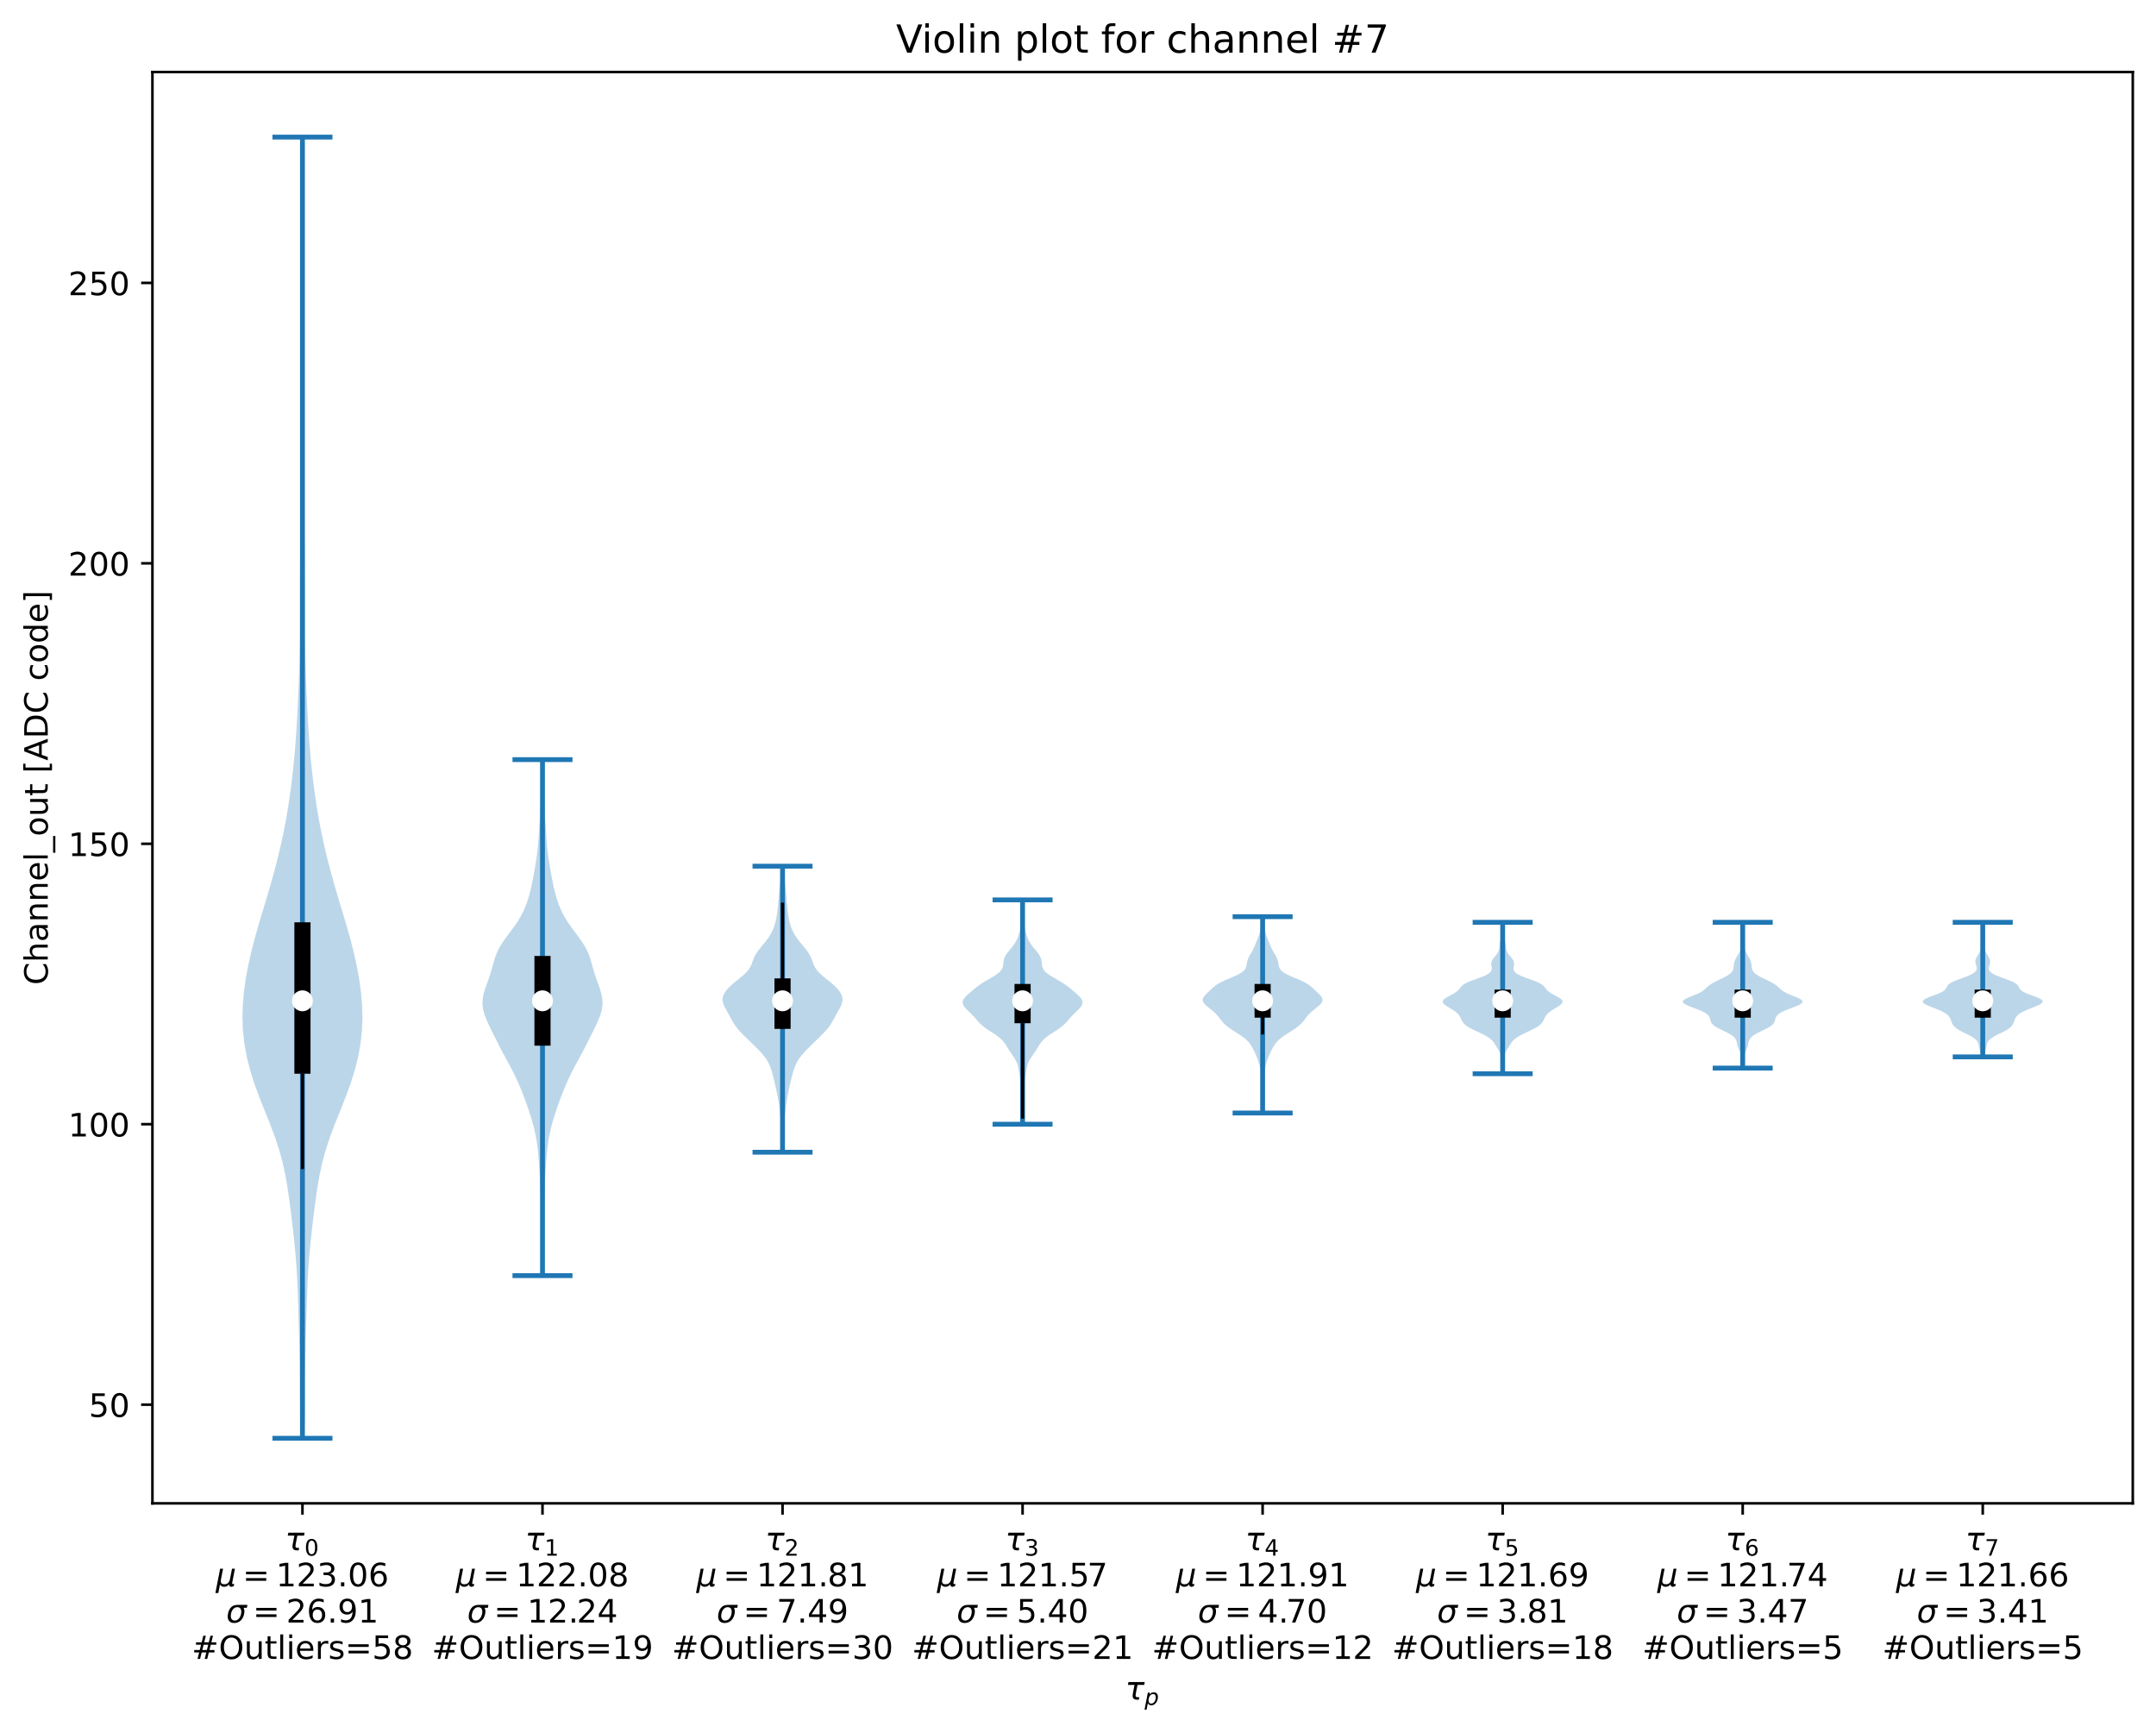 <?xml version="1.0" encoding="utf-8" standalone="no"?>
<!DOCTYPE svg PUBLIC "-//W3C//DTD SVG 1.1//EN"
  "http://www.w3.org/Graphics/SVG/1.1/DTD/svg11.dtd">
<!-- Created with matplotlib (https://matplotlib.org/) -->
<svg height="537.008pt" version="1.1" viewBox="0 0 668.244 537.008" width="668.244pt" xmlns="http://www.w3.org/2000/svg" xmlns:xlink="http://www.w3.org/1999/xlink">
 <defs>
  <style type="text/css">*{stroke-linecap:butt;stroke-linejoin:round;}</style>
 </defs>
 <g id="figure_1">
  <g id="patch_1">
   <path d="M 0 537.008 
L 668.244 537.008 
L 668.244 0 
L 0 0 
z
" style="fill:#ffffff;"/>
  </g>
  <g id="axes_1">
   <g id="patch_2">
    <path d="M 47.244 465.838 
L 661.044 465.838 
L 661.044 22.318 
L 47.244 22.318 
z
" style="fill:#ffffff;"/>
   </g>
   <g id="PolyCollection_1">
    <path clip-path="url(#pb9954505e1)" d="M 94.281 445.678 
L 93.207 445.678 
L 93.088 441.605 
L 93.006 437.533 
L 92.964 433.46 
L 92.948 429.387 
L 92.931 425.314 
L 92.885 421.242 
L 92.802 417.169 
L 92.689 413.096 
L 92.565 409.024 
L 92.439 404.951 
L 92.304 400.878 
L 92.134 396.805 
L 91.901 392.733 
L 91.586 388.66 
L 91.195 384.587 
L 90.748 380.514 
L 90.264 376.442 
L 89.744 372.369 
L 89.161 368.296 
L 88.461 364.224 
L 87.576 360.151 
L 86.457 356.078 
L 85.098 352.005 
L 83.548 347.933 
L 81.909 343.86 
L 80.296 339.787 
L 78.813 335.714 
L 77.533 331.642 
L 76.505 327.569 
L 75.756 323.496 
L 75.303 319.424 
L 75.144 315.351 
L 75.262 311.278 
L 75.626 307.205 
L 76.2 303.133 
L 76.955 299.06 
L 77.866 294.987 
L 78.913 290.914 
L 80.066 286.842 
L 81.284 282.769 
L 82.516 278.696 
L 83.719 274.624 
L 84.863 270.551 
L 85.93 266.478 
L 86.911 262.405 
L 87.799 258.333 
L 88.59 254.26 
L 89.285 250.187 
L 89.894 246.114 
L 90.427 242.042 
L 90.891 237.969 
L 91.289 233.896 
L 91.626 229.824 
L 91.907 225.751 
L 92.146 221.678 
L 92.353 217.605 
L 92.534 213.533 
L 92.688 209.46 
L 92.81 205.387 
L 92.896 201.314 
L 92.946 197.242 
L 92.967 193.169 
L 92.971 189.096 
L 92.968 185.024 
L 92.971 180.951 
L 92.985 176.878 
L 93.016 172.805 
L 93.06 168.733 
L 93.114 164.66 
L 93.173 160.587 
L 93.235 156.514 
L 93.301 152.442 
L 93.372 148.369 
L 93.444 144.296 
L 93.512 140.224 
L 93.569 136.151 
L 93.61 132.078 
L 93.634 128.005 
L 93.643 123.933 
L 93.642 119.86 
L 93.635 115.787 
L 93.626 111.714 
L 93.619 107.642 
L 93.615 103.569 
L 93.617 99.496 
L 93.626 95.424 
L 93.64 91.351 
L 93.654 87.278 
L 93.666 83.205 
L 93.672 79.133 
L 93.674 75.06 
L 93.674 70.987 
L 93.675 66.914 
L 93.677 62.842 
L 93.679 58.769 
L 93.68 54.696 
L 93.679 50.624 
L 93.678 46.551 
L 93.68 42.478 
L 93.807 42.478 
L 93.807 42.478 
L 93.809 46.551 
L 93.808 50.624 
L 93.807 54.696 
L 93.808 58.769 
L 93.811 62.842 
L 93.813 66.914 
L 93.813 70.987 
L 93.813 75.06 
L 93.815 79.133 
L 93.822 83.205 
L 93.833 87.278 
L 93.848 91.351 
L 93.861 95.424 
L 93.87 99.496 
L 93.872 103.569 
L 93.869 107.642 
L 93.861 111.714 
L 93.853 115.787 
L 93.846 119.86 
L 93.845 123.933 
L 93.854 128.005 
L 93.877 132.078 
L 93.918 136.151 
L 93.975 140.224 
L 94.043 144.296 
L 94.116 148.369 
L 94.186 152.442 
L 94.253 156.514 
L 94.315 160.587 
L 94.374 164.66 
L 94.428 168.733 
L 94.472 172.805 
L 94.502 176.878 
L 94.517 180.951 
L 94.519 185.024 
L 94.517 189.096 
L 94.52 193.169 
L 94.542 197.242 
L 94.592 201.314 
L 94.677 205.387 
L 94.799 209.46 
L 94.954 213.533 
L 95.135 217.605 
L 95.342 221.678 
L 95.58 225.751 
L 95.862 229.824 
L 96.198 233.896 
L 96.597 237.969 
L 97.061 242.042 
L 97.594 246.114 
L 98.202 250.187 
L 98.898 254.26 
L 99.688 258.333 
L 100.576 262.405 
L 101.557 266.478 
L 102.625 270.551 
L 103.769 274.624 
L 104.972 278.696 
L 106.204 282.769 
L 107.421 286.842 
L 108.574 290.914 
L 109.622 294.987 
L 110.533 299.06 
L 111.287 303.133 
L 111.861 307.205 
L 112.226 311.278 
L 112.344 315.351 
L 112.185 319.424 
L 111.731 323.496 
L 110.983 327.569 
L 109.954 331.642 
L 108.675 335.714 
L 107.191 339.787 
L 105.578 343.86 
L 103.939 347.933 
L 102.39 352.005 
L 101.03 356.078 
L 99.911 360.151 
L 99.027 364.224 
L 98.327 368.296 
L 97.744 372.369 
L 97.224 376.442 
L 96.74 380.514 
L 96.292 384.587 
L 95.901 388.66 
L 95.587 392.733 
L 95.353 396.805 
L 95.184 400.878 
L 95.049 404.951 
L 94.923 409.024 
L 94.798 413.096 
L 94.686 417.169 
L 94.602 421.242 
L 94.557 425.314 
L 94.539 429.387 
L 94.523 433.46 
L 94.482 437.533 
L 94.399 441.605 
L 94.281 445.678 
z
" style="fill:#1f77b4;fill-opacity:0.3;"/>
   </g>
   <g id="PolyCollection_2">
    <path clip-path="url(#pb9954505e1)" d="M 168.213 395.278 
L 168.074 395.278 
L 168.075 393.663 
L 168.079 392.048 
L 168.083 390.433 
L 168.081 388.818 
L 168.069 387.203 
L 168.044 385.588 
L 168.006 383.973 
L 167.958 382.358 
L 167.902 380.743 
L 167.844 379.128 
L 167.788 377.513 
L 167.737 375.898 
L 167.688 374.283 
L 167.64 372.667 
L 167.588 371.052 
L 167.529 369.437 
L 167.462 367.822 
L 167.386 366.207 
L 167.302 364.592 
L 167.21 362.977 
L 167.111 361.362 
L 166.999 359.747 
L 166.87 358.132 
L 166.713 356.517 
L 166.519 354.902 
L 166.279 353.287 
L 165.984 351.672 
L 165.632 350.057 
L 165.224 348.442 
L 164.766 346.827 
L 164.266 345.212 
L 163.732 343.597 
L 163.168 341.982 
L 162.577 340.367 
L 161.959 338.751 
L 161.309 337.136 
L 160.62 335.521 
L 159.885 333.906 
L 159.099 332.291 
L 158.265 330.676 
L 157.396 329.061 
L 156.516 327.446 
L 155.648 325.831 
L 154.806 324.216 
L 153.988 322.601 
L 153.181 320.986 
L 152.376 319.371 
L 151.583 317.756 
L 150.84 316.141 
L 150.21 314.526 
L 149.76 312.911 
L 149.544 311.296 
L 149.585 309.681 
L 149.868 308.066 
L 150.337 306.451 
L 150.909 304.835 
L 151.496 303.22 
L 152.033 301.605 
L 152.501 299.99 
L 152.939 298.375 
L 153.424 296.76 
L 154.041 295.145 
L 154.845 293.53 
L 155.841 291.915 
L 156.985 290.3 
L 158.197 288.685 
L 159.389 287.07 
L 160.488 285.455 
L 161.454 283.84 
L 162.276 282.225 
L 162.967 280.61 
L 163.548 278.995 
L 164.038 277.38 
L 164.455 275.765 
L 164.814 274.15 
L 165.135 272.535 
L 165.436 270.92 
L 165.726 269.304 
L 166.005 267.689 
L 166.261 266.074 
L 166.484 264.459 
L 166.668 262.844 
L 166.815 261.229 
L 166.936 259.614 
L 167.043 257.999 
L 167.146 256.384 
L 167.248 254.769 
L 167.351 253.154 
L 167.45 251.539 
L 167.543 249.924 
L 167.625 248.309 
L 167.695 246.694 
L 167.75 245.079 
L 167.789 243.464 
L 167.815 241.849 
L 167.833 240.234 
L 167.85 238.619 
L 167.872 237.004 
L 167.902 235.388 
L 168.385 235.388 
L 168.385 235.388 
L 168.416 237.004 
L 168.438 238.619 
L 168.454 240.234 
L 168.473 241.849 
L 168.499 243.464 
L 168.538 245.079 
L 168.592 246.694 
L 168.662 248.309 
L 168.745 249.924 
L 168.838 251.539 
L 168.937 253.154 
L 169.039 254.769 
L 169.142 256.384 
L 169.245 257.999 
L 169.352 259.614 
L 169.473 261.229 
L 169.62 262.844 
L 169.803 264.459 
L 170.026 266.074 
L 170.283 267.689 
L 170.562 269.304 
L 170.852 270.92 
L 171.152 272.535 
L 171.473 274.15 
L 171.833 275.765 
L 172.249 277.38 
L 172.739 278.995 
L 173.32 280.61 
L 174.012 282.225 
L 174.834 283.84 
L 175.799 285.455 
L 176.899 287.07 
L 178.09 288.685 
L 179.302 290.3 
L 180.446 291.915 
L 181.443 293.53 
L 182.247 295.145 
L 182.864 296.76 
L 183.349 298.375 
L 183.787 299.99 
L 184.255 301.605 
L 184.791 303.22 
L 185.379 304.835 
L 185.951 306.451 
L 186.42 308.066 
L 186.702 309.681 
L 186.744 311.296 
L 186.528 312.911 
L 186.078 314.526 
L 185.447 316.141 
L 184.705 317.756 
L 183.911 319.371 
L 183.106 320.986 
L 182.3 322.601 
L 181.482 324.216 
L 180.64 325.831 
L 179.772 327.446 
L 178.891 329.061 
L 178.023 330.676 
L 177.188 332.291 
L 176.402 333.906 
L 175.667 335.521 
L 174.978 337.136 
L 174.328 338.751 
L 173.71 340.367 
L 173.12 341.982 
L 172.556 343.597 
L 172.021 345.212 
L 171.521 346.827 
L 171.064 348.442 
L 170.656 350.057 
L 170.304 351.672 
L 170.009 353.287 
L 169.768 354.902 
L 169.574 356.517 
L 169.418 358.132 
L 169.288 359.747 
L 169.177 361.362 
L 169.077 362.977 
L 168.986 364.592 
L 168.902 366.207 
L 168.826 367.822 
L 168.758 369.437 
L 168.7 371.052 
L 168.648 372.667 
L 168.599 374.283 
L 168.551 375.898 
L 168.499 377.513 
L 168.444 379.128 
L 168.386 380.743 
L 168.33 382.358 
L 168.281 383.973 
L 168.243 385.588 
L 168.219 387.203 
L 168.207 388.818 
L 168.205 390.433 
L 168.208 392.048 
L 168.212 393.663 
L 168.213 395.278 
z
" style="fill:#1f77b4;fill-opacity:0.3;"/>
   </g>
   <g id="PolyCollection_3">
    <path clip-path="url(#pb9954505e1)" d="M 242.729 357.044 
L 242.359 357.044 
L 242.342 356.148 
L 242.334 355.253 
L 242.33 354.358 
L 242.325 353.462 
L 242.311 352.567 
L 242.284 351.672 
L 242.24 350.777 
L 242.18 349.881 
L 242.109 348.986 
L 242.033 348.091 
L 241.957 347.195 
L 241.882 346.3 
L 241.806 345.405 
L 241.723 344.509 
L 241.626 343.614 
L 241.513 342.719 
L 241.381 341.824 
L 241.232 340.928 
L 241.069 340.033 
L 240.896 339.138 
L 240.714 338.242 
L 240.525 337.347 
L 240.327 336.452 
L 240.121 335.556 
L 239.909 334.661 
L 239.689 333.766 
L 239.458 332.871 
L 239.208 331.975 
L 238.924 331.08 
L 238.584 330.185 
L 238.164 329.289 
L 237.646 328.394 
L 237.02 327.499 
L 236.291 326.604 
L 235.478 325.708 
L 234.605 324.813 
L 233.697 323.918 
L 232.774 323.022 
L 231.849 322.127 
L 230.933 321.232 
L 230.044 320.336 
L 229.206 319.441 
L 228.445 318.546 
L 227.778 317.651 
L 227.204 316.755 
L 226.697 315.86 
L 226.217 314.965 
L 225.731 314.069 
L 225.227 313.174 
L 224.733 312.279 
L 224.309 311.383 
L 224.025 310.488 
L 223.944 309.593 
L 224.096 308.698 
L 224.482 307.802 
L 225.082 306.907 
L 225.87 306.012 
L 226.815 305.116 
L 227.877 304.221 
L 228.997 303.326 
L 230.094 302.43 
L 231.078 301.535 
L 231.883 300.64 
L 232.483 299.745 
L 232.91 298.849 
L 233.242 297.954 
L 233.574 297.059 
L 233.982 296.163 
L 234.507 295.268 
L 235.146 294.373 
L 235.861 293.477 
L 236.604 292.582 
L 237.328 291.687 
L 237.999 290.792 
L 238.598 289.896 
L 239.117 289.001 
L 239.555 288.106 
L 239.913 287.21 
L 240.201 286.315 
L 240.429 285.42 
L 240.612 284.525 
L 240.763 283.629 
L 240.894 282.734 
L 241.011 281.839 
L 241.113 280.943 
L 241.202 280.048 
L 241.279 279.153 
L 241.347 278.257 
L 241.414 277.362 
L 241.488 276.467 
L 241.573 275.572 
L 241.669 274.676 
L 241.773 273.781 
L 241.876 272.886 
L 241.973 271.99 
L 242.059 271.095 
L 242.133 270.2 
L 242.197 269.304 
L 242.255 268.409 
L 242.833 268.409 
L 242.833 268.409 
L 242.89 269.304 
L 242.955 270.2 
L 243.029 271.095 
L 243.114 271.99 
L 243.211 272.886 
L 243.315 273.781 
L 243.418 274.676 
L 243.515 275.572 
L 243.6 276.467 
L 243.673 277.362 
L 243.74 278.257 
L 243.809 279.153 
L 243.885 280.048 
L 243.974 280.943 
L 244.077 281.839 
L 244.193 282.734 
L 244.324 283.629 
L 244.476 284.525 
L 244.659 285.42 
L 244.887 286.315 
L 245.174 287.21 
L 245.533 288.106 
L 245.97 289.001 
L 246.489 289.896 
L 247.088 290.792 
L 247.76 291.687 
L 248.484 292.582 
L 249.226 293.477 
L 249.942 294.373 
L 250.58 295.268 
L 251.106 296.163 
L 251.514 297.059 
L 251.845 297.954 
L 252.178 298.849 
L 252.605 299.745 
L 253.205 300.64 
L 254.009 301.535 
L 254.994 302.43 
L 256.09 303.326 
L 257.21 304.221 
L 258.272 305.116 
L 259.217 306.012 
L 260.005 306.907 
L 260.606 307.802 
L 260.992 308.698 
L 261.144 309.593 
L 261.062 310.488 
L 260.779 311.383 
L 260.354 312.279 
L 259.861 313.174 
L 259.357 314.069 
L 258.87 314.965 
L 258.391 315.86 
L 257.883 316.755 
L 257.309 317.651 
L 256.643 318.546 
L 255.882 319.441 
L 255.043 320.336 
L 254.154 321.232 
L 253.238 322.127 
L 252.313 323.022 
L 251.39 323.918 
L 250.483 324.813 
L 249.61 325.708 
L 248.796 326.604 
L 248.068 327.499 
L 247.442 328.394 
L 246.923 329.289 
L 246.504 330.185 
L 246.163 331.08 
L 245.879 331.975 
L 245.629 332.871 
L 245.399 333.766 
L 245.179 334.661 
L 244.966 335.556 
L 244.761 336.452 
L 244.563 337.347 
L 244.373 338.242 
L 244.192 339.138 
L 244.018 340.033 
L 243.856 340.928 
L 243.707 341.824 
L 243.575 342.719 
L 243.461 343.614 
L 243.365 344.509 
L 243.282 345.405 
L 243.206 346.3 
L 243.131 347.195 
L 243.055 348.091 
L 242.979 348.986 
L 242.908 349.881 
L 242.848 350.777 
L 242.804 351.672 
L 242.776 352.567 
L 242.763 353.462 
L 242.758 354.358 
L 242.754 355.253 
L 242.745 356.148 
L 242.729 357.044 
z
" style="fill:#1f77b4;fill-opacity:0.3;"/>
   </g>
   <g id="PolyCollection_4">
    <path clip-path="url(#pb9954505e1)" d="M 317.108 348.354 
L 316.779 348.354 
L 316.761 347.652 
L 316.752 346.95 
L 316.753 346.247 
L 316.758 345.545 
L 316.76 344.843 
L 316.751 344.141 
L 316.725 343.439 
L 316.681 342.736 
L 316.622 342.034 
L 316.556 341.332 
L 316.492 340.63 
L 316.44 339.928 
L 316.407 339.225 
L 316.394 338.523 
L 316.397 337.821 
L 316.405 337.119 
L 316.402 336.417 
L 316.375 335.714 
L 316.314 335.012 
L 316.223 334.31 
L 316.11 333.608 
L 315.99 332.906 
L 315.873 332.204 
L 315.756 331.501 
L 315.623 330.799 
L 315.45 330.097 
L 315.211 329.395 
L 314.89 328.693 
L 314.489 327.99 
L 314.028 327.288 
L 313.539 326.586 
L 313.055 325.884 
L 312.6 325.182 
L 312.173 324.479 
L 311.746 323.777 
L 311.269 323.075 
L 310.682 322.373 
L 309.942 321.671 
L 309.036 320.968 
L 307.999 320.266 
L 306.904 319.564 
L 305.839 318.862 
L 304.876 318.16 
L 304.054 317.457 
L 303.362 316.755 
L 302.749 316.053 
L 302.151 315.351 
L 301.512 314.649 
L 300.81 313.946 
L 300.07 313.244 
L 299.359 312.542 
L 298.774 311.84 
L 298.413 311.138 
L 298.344 310.435 
L 298.581 309.733 
L 299.085 309.031 
L 299.774 308.329 
L 300.559 307.627 
L 301.382 306.925 
L 302.229 306.222 
L 303.13 305.52 
L 304.129 304.818 
L 305.246 304.116 
L 306.454 303.414 
L 307.671 302.711 
L 308.787 302.009 
L 309.698 301.307 
L 310.343 300.605 
L 310.724 299.903 
L 310.903 299.2 
L 310.975 298.498 
L 311.047 297.796 
L 311.202 297.094 
L 311.487 296.392 
L 311.907 295.689 
L 312.433 294.987 
L 313.014 294.285 
L 313.594 293.583 
L 314.132 292.881 
L 314.602 292.178 
L 314.999 291.476 
L 315.329 290.774 
L 315.605 290.072 
L 315.839 289.37 
L 316.039 288.667 
L 316.207 287.965 
L 316.341 287.263 
L 316.442 286.561 
L 316.511 285.859 
L 316.549 285.156 
L 316.564 284.454 
L 316.564 283.752 
L 316.56 283.05 
L 316.561 282.348 
L 316.574 281.646 
L 316.601 280.943 
L 316.642 280.241 
L 316.69 279.539 
L 316.741 278.837 
L 317.146 278.837 
L 317.146 278.837 
L 317.197 279.539 
L 317.246 280.241 
L 317.286 280.943 
L 317.314 281.646 
L 317.326 282.348 
L 317.327 283.05 
L 317.323 283.752 
L 317.323 284.454 
L 317.338 285.156 
L 317.377 285.859 
L 317.445 286.561 
L 317.546 287.263 
L 317.681 287.965 
L 317.848 288.667 
L 318.048 289.37 
L 318.283 290.072 
L 318.559 290.774 
L 318.889 291.476 
L 319.285 292.178 
L 319.755 292.881 
L 320.293 293.583 
L 320.874 294.285 
L 321.454 294.987 
L 321.98 295.689 
L 322.401 296.392 
L 322.686 297.094 
L 322.841 297.796 
L 322.912 298.498 
L 322.985 299.2 
L 323.163 299.903 
L 323.544 300.605 
L 324.19 301.307 
L 325.1 302.009 
L 326.216 302.711 
L 327.434 303.414 
L 328.641 304.116 
L 329.759 304.818 
L 330.757 305.52 
L 331.659 306.222 
L 332.506 306.925 
L 333.328 307.627 
L 334.114 308.329 
L 334.803 309.031 
L 335.306 309.733 
L 335.544 310.435 
L 335.474 311.138 
L 335.113 311.84 
L 334.529 312.542 
L 333.818 313.244 
L 333.077 313.946 
L 332.375 314.649 
L 331.736 315.351 
L 331.138 316.053 
L 330.526 316.755 
L 329.833 317.457 
L 329.011 318.16 
L 328.049 318.862 
L 326.983 319.564 
L 325.888 320.266 
L 324.852 320.968 
L 323.946 321.671 
L 323.205 322.373 
L 322.619 323.075 
L 322.141 323.777 
L 321.715 324.479 
L 321.288 325.182 
L 320.832 325.884 
L 320.349 326.586 
L 319.86 327.288 
L 319.399 327.99 
L 318.998 328.693 
L 318.677 329.395 
L 318.437 330.097 
L 318.264 330.799 
L 318.132 331.501 
L 318.015 332.204 
L 317.897 332.906 
L 317.778 333.608 
L 317.665 334.31 
L 317.573 335.012 
L 317.513 335.714 
L 317.486 336.417 
L 317.483 337.119 
L 317.49 337.821 
L 317.493 338.523 
L 317.481 339.225 
L 317.447 339.928 
L 317.396 340.63 
L 317.332 341.332 
L 317.266 342.034 
L 317.207 342.736 
L 317.163 343.439 
L 317.137 344.141 
L 317.128 344.843 
L 317.129 345.545 
L 317.134 346.247 
L 317.135 346.95 
L 317.127 347.652 
L 317.108 348.354 
z
" style="fill:#1f77b4;fill-opacity:0.3;"/>
   </g>
   <g id="PolyCollection_5">
    <path clip-path="url(#pb9954505e1)" d="M 391.411 344.878 
L 391.277 344.878 
L 391.28 344.264 
L 391.288 343.649 
L 391.299 343.035 
L 391.31 342.42 
L 391.319 341.806 
L 391.323 341.192 
L 391.321 340.577 
L 391.311 339.963 
L 391.293 339.348 
L 391.264 338.734 
L 391.226 338.12 
L 391.181 337.505 
L 391.131 336.891 
L 391.082 336.276 
L 391.037 335.662 
L 390.997 335.047 
L 390.961 334.433 
L 390.926 333.819 
L 390.886 333.204 
L 390.836 332.59 
L 390.769 331.975 
L 390.679 331.361 
L 390.561 330.746 
L 390.413 330.132 
L 390.235 329.518 
L 390.034 328.903 
L 389.815 328.289 
L 389.582 327.674 
L 389.336 327.06 
L 389.073 326.446 
L 388.791 325.831 
L 388.485 325.217 
L 388.153 324.602 
L 387.786 323.988 
L 387.364 323.373 
L 386.859 322.759 
L 386.244 322.145 
L 385.504 321.53 
L 384.646 320.916 
L 383.705 320.301 
L 382.732 319.687 
L 381.781 319.072 
L 380.898 318.458 
L 380.115 317.844 
L 379.439 317.229 
L 378.864 316.615 
L 378.362 316 
L 377.893 315.386 
L 377.411 314.772 
L 376.867 314.157 
L 376.232 313.543 
L 375.506 312.928 
L 374.727 312.314 
L 373.968 311.699 
L 373.325 311.085 
L 372.895 310.471 
L 372.744 309.856 
L 372.889 309.242 
L 373.29 308.627 
L 373.862 308.013 
L 374.504 307.399 
L 375.151 306.784 
L 375.797 306.17 
L 376.504 305.555 
L 377.363 304.941 
L 378.447 304.326 
L 379.756 303.712 
L 381.206 303.098 
L 382.654 302.483 
L 383.945 301.869 
L 384.965 301.254 
L 385.669 300.64 
L 386.088 300.025 
L 386.303 299.411 
L 386.415 298.797 
L 386.513 298.182 
L 386.661 297.568 
L 386.884 296.953 
L 387.181 296.339 
L 387.526 295.725 
L 387.888 295.11 
L 388.234 294.496 
L 388.548 293.881 
L 388.829 293.267 
L 389.086 292.652 
L 389.333 292.038 
L 389.579 291.424 
L 389.825 290.809 
L 390.063 290.195 
L 390.282 289.58 
L 390.472 288.966 
L 390.627 288.351 
L 390.747 287.737 
L 390.836 287.123 
L 390.902 286.508 
L 390.955 285.894 
L 391.005 285.279 
L 391.056 284.665 
L 391.109 284.051 
L 391.579 284.051 
L 391.579 284.051 
L 391.632 284.665 
L 391.682 285.279 
L 391.732 285.894 
L 391.786 286.508 
L 391.852 287.123 
L 391.941 287.737 
L 392.06 288.351 
L 392.216 288.966 
L 392.406 289.58 
L 392.625 290.195 
L 392.863 290.809 
L 393.108 291.424 
L 393.355 292.038 
L 393.602 292.652 
L 393.859 293.267 
L 394.139 293.881 
L 394.453 294.496 
L 394.8 295.11 
L 395.161 295.725 
L 395.507 296.339 
L 395.803 296.953 
L 396.027 297.568 
L 396.174 298.182 
L 396.273 298.797 
L 396.384 299.411 
L 396.599 300.025 
L 397.018 300.64 
L 397.723 301.254 
L 398.742 301.869 
L 400.034 302.483 
L 401.482 303.098 
L 402.932 303.712 
L 404.24 304.326 
L 405.324 304.941 
L 406.184 305.555 
L 406.891 306.17 
L 407.537 306.784 
L 408.183 307.399 
L 408.826 308.013 
L 409.397 308.627 
L 409.798 309.242 
L 409.944 309.856 
L 409.792 310.471 
L 409.362 311.085 
L 408.72 311.699 
L 407.961 312.314 
L 407.181 312.928 
L 406.455 313.543 
L 405.82 314.157 
L 405.277 314.772 
L 404.794 315.386 
L 404.326 316 
L 403.824 316.615 
L 403.248 317.229 
L 402.573 317.844 
L 401.789 318.458 
L 400.907 319.072 
L 399.956 319.687 
L 398.982 320.301 
L 398.041 320.916 
L 397.184 321.53 
L 396.443 322.145 
L 395.828 322.759 
L 395.323 323.373 
L 394.901 323.988 
L 394.534 324.602 
L 394.202 325.217 
L 393.897 325.831 
L 393.614 326.446 
L 393.352 327.06 
L 393.106 327.674 
L 392.873 328.289 
L 392.654 328.903 
L 392.452 329.518 
L 392.275 330.132 
L 392.127 330.746 
L 392.009 331.361 
L 391.919 331.975 
L 391.852 332.59 
L 391.801 333.204 
L 391.762 333.819 
L 391.726 334.433 
L 391.69 335.047 
L 391.65 335.662 
L 391.605 336.276 
L 391.556 336.891 
L 391.507 337.505 
L 391.462 338.12 
L 391.424 338.734 
L 391.395 339.348 
L 391.376 339.963 
L 391.366 340.577 
L 391.365 341.192 
L 391.369 341.806 
L 391.378 342.42 
L 391.389 343.035 
L 391.4 343.649 
L 391.408 344.264 
L 391.411 344.878 
z
" style="fill:#1f77b4;fill-opacity:0.3;"/>
   </g>
   <g id="PolyCollection_6">
    <path clip-path="url(#pb9954505e1)" d="M 465.921 332.713 
L 465.567 332.713 
L 465.56 332.239 
L 465.563 331.765 
L 465.576 331.291 
L 465.592 330.817 
L 465.609 330.343 
L 465.62 329.869 
L 465.62 329.395 
L 465.604 328.921 
L 465.568 328.447 
L 465.504 327.973 
L 465.408 327.499 
L 465.273 327.025 
L 465.093 326.551 
L 464.87 326.077 
L 464.609 325.603 
L 464.323 325.129 
L 464.026 324.655 
L 463.731 324.181 
L 463.436 323.707 
L 463.128 323.233 
L 462.778 322.759 
L 462.352 322.285 
L 461.816 321.811 
L 461.15 321.337 
L 460.35 320.863 
L 459.434 320.389 
L 458.44 319.915 
L 457.419 319.441 
L 456.429 318.967 
L 455.524 318.493 
L 454.747 318.019 
L 454.121 317.545 
L 453.647 317.071 
L 453.304 316.597 
L 453.05 316.123 
L 452.835 315.649 
L 452.607 315.175 
L 452.318 314.701 
L 451.933 314.227 
L 451.432 313.753 
L 450.812 313.279 
L 450.088 312.805 
L 449.301 312.331 
L 448.52 311.857 
L 447.834 311.383 
L 447.346 310.909 
L 447.144 310.435 
L 447.278 309.962 
L 447.742 309.488 
L 448.468 309.014 
L 449.341 308.54 
L 450.231 308.066 
L 451.027 307.592 
L 451.661 307.118 
L 452.133 306.644 
L 452.506 306.17 
L 452.886 305.696 
L 453.394 305.222 
L 454.12 304.748 
L 455.097 304.274 
L 456.288 303.8 
L 457.598 303.326 
L 458.903 302.852 
L 460.083 302.378 
L 461.043 301.904 
L 461.735 301.43 
L 462.156 300.956 
L 462.344 300.482 
L 462.364 300.008 
L 462.297 299.534 
L 462.22 299.06 
L 462.196 298.586 
L 462.268 298.112 
L 462.451 297.638 
L 462.735 297.164 
L 463.092 296.69 
L 463.48 296.216 
L 463.854 295.742 
L 464.178 295.268 
L 464.428 294.794 
L 464.599 294.32 
L 464.702 293.846 
L 464.762 293.372 
L 464.809 292.898 
L 464.864 292.424 
L 464.942 291.95 
L 465.042 291.476 
L 465.155 291.002 
L 465.269 290.528 
L 465.372 290.054 
L 465.457 289.58 
L 465.522 289.106 
L 465.566 288.632 
L 465.592 288.158 
L 465.603 287.684 
L 465.604 287.21 
L 465.6 286.736 
L 465.596 286.262 
L 465.598 285.788 
L 465.889 285.788 
L 465.889 285.788 
L 465.891 286.262 
L 465.888 286.736 
L 465.884 287.21 
L 465.885 287.684 
L 465.896 288.158 
L 465.922 288.632 
L 465.966 289.106 
L 466.03 289.58 
L 466.116 290.054 
L 466.218 290.528 
L 466.332 291.002 
L 466.445 291.476 
L 466.545 291.95 
L 466.623 292.424 
L 466.679 292.898 
L 466.725 293.372 
L 466.785 293.846 
L 466.889 294.32 
L 467.059 294.794 
L 467.309 295.268 
L 467.633 295.742 
L 468.008 296.216 
L 468.396 296.69 
L 468.752 297.164 
L 469.037 297.638 
L 469.219 298.112 
L 469.291 298.586 
L 469.268 299.06 
L 469.191 299.534 
L 469.123 300.008 
L 469.144 300.482 
L 469.332 300.956 
L 469.752 301.43 
L 470.444 301.904 
L 471.405 302.378 
L 472.584 302.852 
L 473.889 303.326 
L 475.199 303.8 
L 476.39 304.274 
L 477.367 304.748 
L 478.093 305.222 
L 478.601 305.696 
L 478.982 306.17 
L 479.354 306.644 
L 479.826 307.118 
L 480.461 307.592 
L 481.256 308.066 
L 482.147 308.54 
L 483.02 309.014 
L 483.745 309.488 
L 484.209 309.962 
L 484.344 310.435 
L 484.142 310.909 
L 483.653 311.383 
L 482.968 311.857 
L 482.186 312.331 
L 481.4 312.805 
L 480.676 313.279 
L 480.055 313.753 
L 479.554 314.227 
L 479.17 314.701 
L 478.881 315.175 
L 478.652 315.649 
L 478.438 316.123 
L 478.184 316.597 
L 477.84 317.071 
L 477.366 317.545 
L 476.741 318.019 
L 475.964 318.493 
L 475.059 318.967 
L 474.069 319.441 
L 473.047 319.915 
L 472.053 320.389 
L 471.138 320.863 
L 470.338 321.337 
L 469.672 321.811 
L 469.136 322.285 
L 468.709 322.759 
L 468.36 323.233 
L 468.051 323.707 
L 467.757 324.181 
L 467.461 324.655 
L 467.165 325.129 
L 466.879 325.603 
L 466.618 326.077 
L 466.394 326.551 
L 466.215 327.025 
L 466.079 327.499 
L 465.983 327.973 
L 465.92 328.447 
L 465.883 328.921 
L 465.867 329.395 
L 465.868 329.869 
L 465.879 330.343 
L 465.895 330.817 
L 465.912 331.291 
L 465.924 331.765 
L 465.928 332.239 
L 465.921 332.713 
z
" style="fill:#1f77b4;fill-opacity:0.3;"/>
   </g>
   <g id="PolyCollection_7">
    <path clip-path="url(#pb9954505e1)" d="M 540.212 330.975 
L 540.075 330.975 
L 540.072 330.518 
L 540.07 330.062 
L 540.064 329.605 
L 540.049 329.149 
L 540.02 328.693 
L 539.971 328.236 
L 539.897 327.78 
L 539.795 327.323 
L 539.662 326.867 
L 539.498 326.41 
L 539.309 325.954 
L 539.104 325.498 
L 538.903 325.041 
L 538.722 324.585 
L 538.575 324.128 
L 538.463 323.672 
L 538.371 323.215 
L 538.268 322.759 
L 538.113 322.303 
L 537.862 321.846 
L 537.479 321.39 
L 536.941 320.933 
L 536.246 320.477 
L 535.416 320.02 
L 534.494 319.564 
L 533.543 319.108 
L 532.631 318.651 
L 531.821 318.195 
L 531.163 317.738 
L 530.68 317.282 
L 530.367 316.825 
L 530.186 316.369 
L 530.075 315.913 
L 529.955 315.456 
L 529.75 315 
L 529.396 314.543 
L 528.848 314.087 
L 528.089 313.63 
L 527.127 313.174 
L 526.002 312.718 
L 524.789 312.261 
L 523.598 311.805 
L 522.565 311.348 
L 521.84 310.892 
L 521.544 310.435 
L 521.736 309.979 
L 522.384 309.523 
L 523.367 309.066 
L 524.512 308.61 
L 525.647 308.153 
L 526.649 307.697 
L 527.464 307.241 
L 528.103 306.784 
L 528.626 306.328 
L 529.112 305.871 
L 529.64 305.415 
L 530.27 304.958 
L 531.026 304.502 
L 531.898 304.046 
L 532.846 303.589 
L 533.808 303.133 
L 534.719 302.676 
L 535.524 302.22 
L 536.181 301.763 
L 536.672 301.307 
L 537.004 300.851 
L 537.201 300.394 
L 537.305 299.938 
L 537.36 299.481 
L 537.404 299.025 
L 537.467 298.568 
L 537.569 298.112 
L 537.718 297.656 
L 537.915 297.199 
L 538.152 296.743 
L 538.416 296.286 
L 538.691 295.83 
L 538.958 295.373 
L 539.2 294.917 
L 539.402 294.461 
L 539.562 294.004 
L 539.681 293.548 
L 539.771 293.091 
L 539.841 292.635 
L 539.902 292.178 
L 539.958 291.722 
L 540.008 291.266 
L 540.051 290.809 
L 540.085 290.353 
L 540.108 289.896 
L 540.122 289.44 
L 540.128 288.983 
L 540.127 288.527 
L 540.122 288.071 
L 540.113 287.614 
L 540.102 287.158 
L 540.091 286.701 
L 540.083 286.245 
L 540.081 285.788 
L 540.207 285.788 
L 540.207 285.788 
L 540.204 286.245 
L 540.197 286.701 
L 540.186 287.158 
L 540.175 287.614 
L 540.166 288.071 
L 540.16 288.527 
L 540.159 288.983 
L 540.165 289.44 
L 540.179 289.896 
L 540.203 290.353 
L 540.236 290.809 
L 540.279 291.266 
L 540.329 291.722 
L 540.385 292.178 
L 540.446 292.635 
L 540.517 293.091 
L 540.606 293.548 
L 540.726 294.004 
L 540.885 294.461 
L 541.088 294.917 
L 541.329 295.373 
L 541.596 295.83 
L 541.871 296.286 
L 542.136 296.743 
L 542.373 297.199 
L 542.57 297.656 
L 542.719 298.112 
L 542.821 298.568 
L 542.884 299.025 
L 542.928 299.481 
L 542.982 299.938 
L 543.086 300.394 
L 543.284 300.851 
L 543.615 301.307 
L 544.106 301.763 
L 544.763 302.22 
L 545.568 302.676 
L 546.48 303.133 
L 547.442 303.589 
L 548.389 304.046 
L 549.262 304.502 
L 550.018 304.958 
L 550.647 305.415 
L 551.176 305.871 
L 551.662 306.328 
L 552.184 306.784 
L 552.824 307.241 
L 553.638 307.697 
L 554.64 308.153 
L 555.776 308.61 
L 556.921 309.066 
L 557.904 309.523 
L 558.552 309.979 
L 558.744 310.435 
L 558.448 310.892 
L 557.722 311.348 
L 556.69 311.805 
L 555.498 312.261 
L 554.285 312.718 
L 553.16 313.174 
L 552.199 313.63 
L 551.439 314.087 
L 550.892 314.543 
L 550.537 315 
L 550.332 315.456 
L 550.212 315.913 
L 550.101 316.369 
L 549.921 316.825 
L 549.608 317.282 
L 549.125 317.738 
L 548.466 318.195 
L 547.656 318.651 
L 546.744 319.108 
L 545.793 319.564 
L 544.872 320.02 
L 544.041 320.477 
L 543.346 320.933 
L 542.808 321.39 
L 542.426 321.846 
L 542.175 322.303 
L 542.02 322.759 
L 541.917 323.215 
L 541.825 323.672 
L 541.713 324.128 
L 541.566 324.585 
L 541.385 325.041 
L 541.183 325.498 
L 540.979 325.954 
L 540.789 326.41 
L 540.625 326.867 
L 540.492 327.323 
L 540.39 327.78 
L 540.317 328.236 
L 540.268 328.693 
L 540.238 329.149 
L 540.223 329.605 
L 540.217 330.062 
L 540.215 330.518 
L 540.212 330.975 
z
" style="fill:#1f77b4;fill-opacity:0.3;"/>
   </g>
   <g id="PolyCollection_8">
    <path clip-path="url(#pb9954505e1)" d="M 614.821 327.499 
L 614.267 327.499 
L 614.17 327.077 
L 614.057 326.656 
L 613.931 326.235 
L 613.797 325.814 
L 613.666 325.392 
L 613.546 324.971 
L 613.444 324.55 
L 613.356 324.128 
L 613.269 323.707 
L 613.153 323.286 
L 612.972 322.864 
L 612.689 322.443 
L 612.275 322.022 
L 611.721 321.6 
L 611.037 321.179 
L 610.251 320.758 
L 609.406 320.336 
L 608.549 319.915 
L 607.729 319.494 
L 606.99 319.072 
L 606.363 318.651 
L 605.859 318.23 
L 605.477 317.809 
L 605.197 317.387 
L 604.992 316.966 
L 604.832 316.545 
L 604.684 316.123 
L 604.514 315.702 
L 604.293 315.281 
L 603.986 314.859 
L 603.566 314.438 
L 603.008 314.017 
L 602.297 313.595 
L 601.436 313.174 
L 600.446 312.753 
L 599.375 312.331 
L 598.297 311.91 
L 597.309 311.489 
L 596.521 311.067 
L 596.039 310.646 
L 595.944 310.225 
L 596.263 309.804 
L 596.96 309.382 
L 597.943 308.961 
L 599.079 308.54 
L 600.227 308.118 
L 601.26 307.697 
L 602.092 307.276 
L 602.685 306.854 
L 603.061 306.433 
L 603.296 306.012 
L 603.503 305.59 
L 603.806 305.169 
L 604.3 304.748 
L 605.029 304.326 
L 605.978 303.905 
L 607.081 303.484 
L 608.248 303.062 
L 609.382 302.641 
L 610.406 302.22 
L 611.26 301.799 
L 611.913 301.377 
L 612.357 300.956 
L 612.606 300.535 
L 612.691 300.113 
L 612.653 299.692 
L 612.543 299.271 
L 612.409 298.849 
L 612.299 298.428 
L 612.249 298.007 
L 612.279 297.585 
L 612.392 297.164 
L 612.578 296.743 
L 612.813 296.321 
L 613.071 295.9 
L 613.328 295.479 
L 613.562 295.057 
L 613.76 294.636 
L 613.916 294.215 
L 614.032 293.793 
L 614.115 293.372 
L 614.176 292.951 
L 614.223 292.53 
L 614.266 292.108 
L 614.307 291.687 
L 614.347 291.266 
L 614.387 290.844 
L 614.423 290.423 
L 614.455 290.002 
L 614.48 289.58 
L 614.498 289.159 
L 614.509 288.738 
L 614.514 288.316 
L 614.512 287.895 
L 614.506 287.474 
L 614.497 287.052 
L 614.488 286.631 
L 614.482 286.21 
L 614.48 285.788 
L 614.608 285.788 
L 614.608 285.788 
L 614.606 286.21 
L 614.599 286.631 
L 614.59 287.052 
L 614.582 287.474 
L 614.575 287.895 
L 614.574 288.316 
L 614.578 288.738 
L 614.589 289.159 
L 614.608 289.58 
L 614.633 290.002 
L 614.664 290.423 
L 614.701 290.844 
L 614.74 291.266 
L 614.781 291.687 
L 614.822 292.108 
L 614.864 292.53 
L 614.912 292.951 
L 614.972 293.372 
L 615.055 293.793 
L 615.171 294.215 
L 615.328 294.636 
L 615.526 295.057 
L 615.76 295.479 
L 616.016 295.9 
L 616.275 296.321 
L 616.51 296.743 
L 616.695 297.164 
L 616.809 297.585 
L 616.839 298.007 
L 616.788 298.428 
L 616.678 298.849 
L 616.545 299.271 
L 616.434 299.692 
L 616.397 300.113 
L 616.481 300.535 
L 616.73 300.956 
L 617.174 301.377 
L 617.827 301.799 
L 618.682 302.22 
L 619.705 302.641 
L 620.84 303.062 
L 622.006 303.484 
L 623.109 303.905 
L 624.058 304.326 
L 624.788 304.748 
L 625.282 305.169 
L 625.585 305.59 
L 625.792 306.012 
L 626.026 306.433 
L 626.402 306.854 
L 626.995 307.276 
L 627.827 307.697 
L 628.861 308.118 
L 630.008 308.54 
L 631.144 308.961 
L 632.127 309.382 
L 632.825 309.804 
L 633.144 310.225 
L 633.048 310.646 
L 632.567 311.067 
L 631.778 311.489 
L 630.79 311.91 
L 629.712 312.331 
L 628.642 312.753 
L 627.652 313.174 
L 626.79 313.595 
L 626.079 314.017 
L 625.521 314.438 
L 625.101 314.859 
L 624.795 315.281 
L 624.573 315.702 
L 624.404 316.123 
L 624.256 316.545 
L 624.095 316.966 
L 623.891 317.387 
L 623.611 317.809 
L 623.228 318.23 
L 622.725 318.651 
L 622.097 319.072 
L 621.358 319.494 
L 620.539 319.915 
L 619.682 320.336 
L 618.836 320.758 
L 618.05 321.179 
L 617.366 321.6 
L 616.812 322.022 
L 616.399 322.443 
L 616.115 322.864 
L 615.935 323.286 
L 615.819 323.707 
L 615.731 324.128 
L 615.644 324.55 
L 615.541 324.971 
L 615.421 325.392 
L 615.29 325.814 
L 615.157 326.235 
L 615.03 326.656 
L 614.917 327.077 
L 614.821 327.499 
z
" style="fill:#1f77b4;fill-opacity:0.3;"/>
   </g>
   <g id="matplotlib.axis_1">
    <g id="xtick_1">
     <g id="line2d_1">
      <defs>
       <path d="M 0 0 
L 0 3.5 
" id="me079d22b75" style="stroke:#000000;stroke-width:0.8;"/>
      </defs>
      <g>
       <use style="stroke:#000000;stroke-width:0.8;" x="93.744" xlink:href="#me079d22b75" y="465.838"/>
      </g>
     </g>
     <g id="text_1">
      <!-- $\tau_0$ -->
      <g transform="translate(88.344 480.437)scale(0.1 -0.1)">
       <defs>
        <path d="M 32.859 9.969 
Q 34.188 7.625 39.453 7.625 
L 43.75 7.625 
L 42.281 0 
L 36.922 0 
Q 28.125 0 25 4.688 
Q 21.922 9.469 23.969 19.828 
L 29 45.703 
L 8.453 45.703 
L 10.203 54.688 
L 60.641 54.688 
L 58.891 45.703 
L 38.188 45.703 
L 33.016 19.281 
Q 31.641 12.203 32.859 9.969 
z
" id="DejaVuSans-Oblique-964"/>
        <path d="M 31.781 66.406 
Q 24.172 66.406 20.328 58.906 
Q 16.5 51.422 16.5 36.375 
Q 16.5 21.391 20.328 13.891 
Q 24.172 6.391 31.781 6.391 
Q 39.453 6.391 43.281 13.891 
Q 47.125 21.391 47.125 36.375 
Q 47.125 51.422 43.281 58.906 
Q 39.453 66.406 31.781 66.406 
z
M 31.781 74.219 
Q 44.047 74.219 50.516 64.516 
Q 56.984 54.828 56.984 36.375 
Q 56.984 17.969 50.516 8.266 
Q 44.047 -1.422 31.781 -1.422 
Q 19.531 -1.422 13.062 8.266 
Q 6.594 17.969 6.594 36.375 
Q 6.594 54.828 13.062 64.516 
Q 19.531 74.219 31.781 74.219 
z
" id="DejaVuSans-48"/>
       </defs>
       <use transform="translate(0 0.312)" xlink:href="#DejaVuSans-Oblique-964"/>
       <use transform="translate(60.205 -16.094)scale(0.7)" xlink:href="#DejaVuSans-48"/>
      </g>
      <!-- $\mu=123.06$ -->
      <g transform="translate(66.894 491.634)scale(0.1 -0.1)">
       <defs>
        <path d="M -1.312 -20.797 
L 13.375 54.688 
L 22.406 54.688 
L 15.766 20.656 
Q 15.578 19.625 15.422 18.359 
Q 15.281 17.094 15.281 15.828 
Q 15.281 11.281 18.141 8.828 
Q 21 6.391 26.312 6.391 
Q 33.547 6.391 37.984 10.484 
Q 42.438 14.594 44 22.797 
L 50.203 54.688 
L 59.188 54.688 
L 51.031 12.641 
Q 50.828 11.719 50.75 11.031 
Q 50.688 10.359 50.688 9.812 
Q 50.688 8.297 51.297 7.594 
Q 51.906 6.891 53.219 6.891 
Q 53.719 6.891 54.562 7.125 
Q 55.422 7.375 56.984 8.016 
L 55.609 0.781 
Q 53.469 -0.297 51.516 -0.859 
Q 49.562 -1.422 47.703 -1.422 
Q 44.484 -1.422 42.656 0.625 
Q 40.828 2.688 40.828 6.297 
Q 38.094 2.391 34.297 0.484 
Q 30.516 -1.422 25.391 -1.422 
Q 20.844 -1.422 17.453 0.672 
Q 14.062 2.781 12.984 6.203 
L 7.719 -20.797 
z
" id="DejaVuSans-Oblique-956"/>
        <path d="M 10.594 45.406 
L 73.188 45.406 
L 73.188 37.203 
L 10.594 37.203 
z
M 10.594 25.484 
L 73.188 25.484 
L 73.188 17.188 
L 10.594 17.188 
z
" id="DejaVuSans-61"/>
        <path d="M 12.406 8.297 
L 28.516 8.297 
L 28.516 63.922 
L 10.984 60.406 
L 10.984 69.391 
L 28.422 72.906 
L 38.281 72.906 
L 38.281 8.297 
L 54.391 8.297 
L 54.391 0 
L 12.406 0 
z
" id="DejaVuSans-49"/>
        <path d="M 19.188 8.297 
L 53.609 8.297 
L 53.609 0 
L 7.328 0 
L 7.328 8.297 
Q 12.938 14.109 22.625 23.891 
Q 32.328 33.688 34.812 36.531 
Q 39.547 41.844 41.422 45.531 
Q 43.312 49.219 43.312 52.781 
Q 43.312 58.594 39.234 62.25 
Q 35.156 65.922 28.609 65.922 
Q 23.969 65.922 18.812 64.312 
Q 13.672 62.703 7.812 59.422 
L 7.812 69.391 
Q 13.766 71.781 18.938 73 
Q 24.125 74.219 28.422 74.219 
Q 39.75 74.219 46.484 68.547 
Q 53.219 62.891 53.219 53.422 
Q 53.219 48.922 51.531 44.891 
Q 49.859 40.875 45.406 35.406 
Q 44.188 33.984 37.641 27.219 
Q 31.109 20.453 19.188 8.297 
z
" id="DejaVuSans-50"/>
        <path d="M 40.578 39.312 
Q 47.656 37.797 51.625 33 
Q 55.609 28.219 55.609 21.188 
Q 55.609 10.406 48.188 4.484 
Q 40.766 -1.422 27.094 -1.422 
Q 22.516 -1.422 17.656 -0.516 
Q 12.797 0.391 7.625 2.203 
L 7.625 11.719 
Q 11.719 9.328 16.594 8.109 
Q 21.484 6.891 26.812 6.891 
Q 36.078 6.891 40.938 10.547 
Q 45.797 14.203 45.797 21.188 
Q 45.797 27.641 41.281 31.266 
Q 36.766 34.906 28.719 34.906 
L 20.219 34.906 
L 20.219 43.016 
L 29.109 43.016 
Q 36.375 43.016 40.234 45.922 
Q 44.094 48.828 44.094 54.297 
Q 44.094 59.906 40.109 62.906 
Q 36.141 65.922 28.719 65.922 
Q 24.656 65.922 20.016 65.031 
Q 15.375 64.156 9.812 62.312 
L 9.812 71.094 
Q 15.438 72.656 20.344 73.438 
Q 25.25 74.219 29.594 74.219 
Q 40.828 74.219 47.359 69.109 
Q 53.906 64.016 53.906 55.328 
Q 53.906 49.266 50.438 45.094 
Q 46.969 40.922 40.578 39.312 
z
" id="DejaVuSans-51"/>
        <path d="M 10.688 12.406 
L 21 12.406 
L 21 0 
L 10.688 0 
z
" id="DejaVuSans-46"/>
        <path d="M 33.016 40.375 
Q 26.375 40.375 22.484 35.828 
Q 18.609 31.297 18.609 23.391 
Q 18.609 15.531 22.484 10.953 
Q 26.375 6.391 33.016 6.391 
Q 39.656 6.391 43.531 10.953 
Q 47.406 15.531 47.406 23.391 
Q 47.406 31.297 43.531 35.828 
Q 39.656 40.375 33.016 40.375 
z
M 52.594 71.297 
L 52.594 62.312 
Q 48.875 64.062 45.094 64.984 
Q 41.312 65.922 37.594 65.922 
Q 27.828 65.922 22.672 59.328 
Q 17.531 52.734 16.797 39.406 
Q 19.672 43.656 24.016 45.922 
Q 28.375 48.188 33.594 48.188 
Q 44.578 48.188 50.953 41.516 
Q 57.328 34.859 57.328 23.391 
Q 57.328 12.156 50.688 5.359 
Q 44.047 -1.422 33.016 -1.422 
Q 20.359 -1.422 13.672 8.266 
Q 6.984 17.969 6.984 36.375 
Q 6.984 53.656 15.188 63.938 
Q 23.391 74.219 37.203 74.219 
Q 40.922 74.219 44.703 73.484 
Q 48.484 72.75 52.594 71.297 
z
" id="DejaVuSans-54"/>
       </defs>
       <use transform="translate(0 0.781)" xlink:href="#DejaVuSans-Oblique-956"/>
       <use transform="translate(83.105 0.781)" xlink:href="#DejaVuSans-61"/>
       <use transform="translate(186.377 0.781)" xlink:href="#DejaVuSans-49"/>
       <use transform="translate(250 0.781)" xlink:href="#DejaVuSans-50"/>
       <use transform="translate(313.623 0.781)" xlink:href="#DejaVuSans-51"/>
       <use transform="translate(377.246 0.781)" xlink:href="#DejaVuSans-46"/>
       <use transform="translate(409.033 0.781)" xlink:href="#DejaVuSans-48"/>
       <use transform="translate(472.656 0.781)" xlink:href="#DejaVuSans-54"/>
      </g>
      <!-- $\sigma=26.91$ -->
      <g transform="translate(70.094 502.853)scale(0.1 -0.1)">
       <defs>
        <path d="M 34.672 47.562 
Q 27.25 47.562 22.219 42.188 
Q 16.891 36.578 15.141 27.297 
Q 13.188 17.484 16.312 11.812 
Q 19.391 6.203 26.656 6.203 
Q 33.844 6.203 39.109 11.859 
Q 44.438 17.531 46.344 27.297 
Q 48.047 36.234 45.016 42.188 
Q 42.188 47.562 34.672 47.562 
z
M 36.078 54.734 
L 65.922 54.688 
L 64.156 45.703 
L 54.109 45.703 
Q 57.906 38.094 55.859 27.297 
Q 53.219 13.875 45.062 6.25 
Q 36.859 -1.422 25.141 -1.422 
Q 13.375 -1.422 8.203 6.25 
Q 3.031 13.875 5.672 27.297 
Q 8.25 40.766 16.406 48.391 
Q 23.188 54.734 36.078 54.734 
z
" id="DejaVuSans-Oblique-963"/>
        <path d="M 10.984 1.516 
L 10.984 10.5 
Q 14.703 8.734 18.5 7.812 
Q 22.312 6.891 25.984 6.891 
Q 35.75 6.891 40.891 13.453 
Q 46.047 20.016 46.781 33.406 
Q 43.953 29.203 39.594 26.953 
Q 35.25 24.703 29.984 24.703 
Q 19.047 24.703 12.672 31.312 
Q 6.297 37.938 6.297 49.422 
Q 6.297 60.641 12.938 67.422 
Q 19.578 74.219 30.609 74.219 
Q 43.266 74.219 49.922 64.516 
Q 56.594 54.828 56.594 36.375 
Q 56.594 19.141 48.406 8.859 
Q 40.234 -1.422 26.422 -1.422 
Q 22.703 -1.422 18.891 -0.688 
Q 15.094 0.047 10.984 1.516 
z
M 30.609 32.422 
Q 37.25 32.422 41.125 36.953 
Q 45.016 41.5 45.016 49.422 
Q 45.016 57.281 41.125 61.844 
Q 37.25 66.406 30.609 66.406 
Q 23.969 66.406 20.094 61.844 
Q 16.219 57.281 16.219 49.422 
Q 16.219 41.5 20.094 36.953 
Q 23.969 32.422 30.609 32.422 
z
" id="DejaVuSans-57"/>
       </defs>
       <use transform="translate(0 0.781)" xlink:href="#DejaVuSans-Oblique-963"/>
       <use transform="translate(82.861 0.781)" xlink:href="#DejaVuSans-61"/>
       <use transform="translate(186.133 0.781)" xlink:href="#DejaVuSans-50"/>
       <use transform="translate(249.756 0.781)" xlink:href="#DejaVuSans-54"/>
       <use transform="translate(313.379 0.781)" xlink:href="#DejaVuSans-46"/>
       <use transform="translate(345.166 0.781)" xlink:href="#DejaVuSans-57"/>
       <use transform="translate(408.789 0.781)" xlink:href="#DejaVuSans-49"/>
      </g>
      <!-- #Outliers=58 -->
      <g transform="translate(59.422 514.05)scale(0.1 -0.1)">
       <defs>
        <path d="M 51.125 44 
L 36.922 44 
L 32.812 27.688 
L 47.125 27.688 
z
M 43.797 71.781 
L 38.719 51.516 
L 52.984 51.516 
L 58.109 71.781 
L 65.922 71.781 
L 60.891 51.516 
L 76.125 51.516 
L 76.125 44 
L 58.984 44 
L 54.984 27.688 
L 70.516 27.688 
L 70.516 20.219 
L 53.078 20.219 
L 48 0 
L 40.188 0 
L 45.219 20.219 
L 30.906 20.219 
L 25.875 0 
L 18.016 0 
L 23.094 20.219 
L 7.719 20.219 
L 7.719 27.688 
L 24.906 27.688 
L 29 44 
L 13.281 44 
L 13.281 51.516 
L 30.906 51.516 
L 35.891 71.781 
z
" id="DejaVuSans-35"/>
        <path d="M 39.406 66.219 
Q 28.656 66.219 22.328 58.203 
Q 16.016 50.203 16.016 36.375 
Q 16.016 22.609 22.328 14.594 
Q 28.656 6.594 39.406 6.594 
Q 50.141 6.594 56.422 14.594 
Q 62.703 22.609 62.703 36.375 
Q 62.703 50.203 56.422 58.203 
Q 50.141 66.219 39.406 66.219 
z
M 39.406 74.219 
Q 54.734 74.219 63.906 63.938 
Q 73.094 53.656 73.094 36.375 
Q 73.094 19.141 63.906 8.859 
Q 54.734 -1.422 39.406 -1.422 
Q 24.031 -1.422 14.812 8.828 
Q 5.609 19.094 5.609 36.375 
Q 5.609 53.656 14.812 63.938 
Q 24.031 74.219 39.406 74.219 
z
" id="DejaVuSans-79"/>
        <path d="M 8.5 21.578 
L 8.5 54.688 
L 17.484 54.688 
L 17.484 21.922 
Q 17.484 14.156 20.5 10.266 
Q 23.531 6.391 29.594 6.391 
Q 36.859 6.391 41.078 11.031 
Q 45.312 15.672 45.312 23.688 
L 45.312 54.688 
L 54.297 54.688 
L 54.297 0 
L 45.312 0 
L 45.312 8.406 
Q 42.047 3.422 37.719 1 
Q 33.406 -1.422 27.688 -1.422 
Q 18.266 -1.422 13.375 4.438 
Q 8.5 10.297 8.5 21.578 
z
M 31.109 56 
z
" id="DejaVuSans-117"/>
        <path d="M 18.312 70.219 
L 18.312 54.688 
L 36.812 54.688 
L 36.812 47.703 
L 18.312 47.703 
L 18.312 18.016 
Q 18.312 11.328 20.141 9.422 
Q 21.969 7.516 27.594 7.516 
L 36.812 7.516 
L 36.812 0 
L 27.594 0 
Q 17.188 0 13.234 3.875 
Q 9.281 7.766 9.281 18.016 
L 9.281 47.703 
L 2.688 47.703 
L 2.688 54.688 
L 9.281 54.688 
L 9.281 70.219 
z
" id="DejaVuSans-116"/>
        <path d="M 9.422 75.984 
L 18.406 75.984 
L 18.406 0 
L 9.422 0 
z
" id="DejaVuSans-108"/>
        <path d="M 9.422 54.688 
L 18.406 54.688 
L 18.406 0 
L 9.422 0 
z
M 9.422 75.984 
L 18.406 75.984 
L 18.406 64.594 
L 9.422 64.594 
z
" id="DejaVuSans-105"/>
        <path d="M 56.203 29.594 
L 56.203 25.203 
L 14.891 25.203 
Q 15.484 15.922 20.484 11.062 
Q 25.484 6.203 34.422 6.203 
Q 39.594 6.203 44.453 7.469 
Q 49.312 8.734 54.109 11.281 
L 54.109 2.781 
Q 49.266 0.734 44.188 -0.344 
Q 39.109 -1.422 33.891 -1.422 
Q 20.797 -1.422 13.156 6.188 
Q 5.516 13.812 5.516 26.812 
Q 5.516 40.234 12.766 48.109 
Q 20.016 56 32.328 56 
Q 43.359 56 49.781 48.891 
Q 56.203 41.797 56.203 29.594 
z
M 47.219 32.234 
Q 47.125 39.594 43.094 43.984 
Q 39.062 48.391 32.422 48.391 
Q 24.906 48.391 20.391 44.141 
Q 15.875 39.891 15.188 32.172 
z
" id="DejaVuSans-101"/>
        <path d="M 41.109 46.297 
Q 39.594 47.172 37.812 47.578 
Q 36.031 48 33.891 48 
Q 26.266 48 22.188 43.047 
Q 18.109 38.094 18.109 28.812 
L 18.109 0 
L 9.078 0 
L 9.078 54.688 
L 18.109 54.688 
L 18.109 46.188 
Q 20.953 51.172 25.484 53.578 
Q 30.031 56 36.531 56 
Q 37.453 56 38.578 55.875 
Q 39.703 55.766 41.062 55.516 
z
" id="DejaVuSans-114"/>
        <path d="M 44.281 53.078 
L 44.281 44.578 
Q 40.484 46.531 36.375 47.5 
Q 32.281 48.484 27.875 48.484 
Q 21.188 48.484 17.844 46.438 
Q 14.5 44.391 14.5 40.281 
Q 14.5 37.156 16.891 35.375 
Q 19.281 33.594 26.516 31.984 
L 29.594 31.297 
Q 39.156 29.25 43.188 25.516 
Q 47.219 21.781 47.219 15.094 
Q 47.219 7.469 41.188 3.016 
Q 35.156 -1.422 24.609 -1.422 
Q 20.219 -1.422 15.453 -0.562 
Q 10.688 0.297 5.422 2 
L 5.422 11.281 
Q 10.406 8.688 15.234 7.391 
Q 20.062 6.109 24.812 6.109 
Q 31.156 6.109 34.562 8.281 
Q 37.984 10.453 37.984 14.406 
Q 37.984 18.062 35.516 20.016 
Q 33.062 21.969 24.703 23.781 
L 21.578 24.516 
Q 13.234 26.266 9.516 29.906 
Q 5.812 33.547 5.812 39.891 
Q 5.812 47.609 11.281 51.797 
Q 16.75 56 26.812 56 
Q 31.781 56 36.172 55.266 
Q 40.578 54.547 44.281 53.078 
z
" id="DejaVuSans-115"/>
        <path d="M 10.797 72.906 
L 49.516 72.906 
L 49.516 64.594 
L 19.828 64.594 
L 19.828 46.734 
Q 21.969 47.469 24.109 47.828 
Q 26.266 48.188 28.422 48.188 
Q 40.625 48.188 47.75 41.5 
Q 54.891 34.812 54.891 23.391 
Q 54.891 11.625 47.562 5.094 
Q 40.234 -1.422 26.906 -1.422 
Q 22.312 -1.422 17.547 -0.641 
Q 12.797 0.141 7.719 1.703 
L 7.719 11.625 
Q 12.109 9.234 16.797 8.062 
Q 21.484 6.891 26.703 6.891 
Q 35.156 6.891 40.078 11.328 
Q 45.016 15.766 45.016 23.391 
Q 45.016 31 40.078 35.438 
Q 35.156 39.891 26.703 39.891 
Q 22.75 39.891 18.812 39.016 
Q 14.891 38.141 10.797 36.281 
z
" id="DejaVuSans-53"/>
        <path d="M 31.781 34.625 
Q 24.75 34.625 20.719 30.859 
Q 16.703 27.094 16.703 20.516 
Q 16.703 13.922 20.719 10.156 
Q 24.75 6.391 31.781 6.391 
Q 38.812 6.391 42.859 10.172 
Q 46.922 13.969 46.922 20.516 
Q 46.922 27.094 42.891 30.859 
Q 38.875 34.625 31.781 34.625 
z
M 21.922 38.812 
Q 15.578 40.375 12.031 44.719 
Q 8.5 49.078 8.5 55.328 
Q 8.5 64.062 14.719 69.141 
Q 20.953 74.219 31.781 74.219 
Q 42.672 74.219 48.875 69.141 
Q 55.078 64.062 55.078 55.328 
Q 55.078 49.078 51.531 44.719 
Q 48 40.375 41.703 38.812 
Q 48.828 37.156 52.797 32.312 
Q 56.781 27.484 56.781 20.516 
Q 56.781 9.906 50.312 4.234 
Q 43.844 -1.422 31.781 -1.422 
Q 19.734 -1.422 13.25 4.234 
Q 6.781 9.906 6.781 20.516 
Q 6.781 27.484 10.781 32.312 
Q 14.797 37.156 21.922 38.812 
z
M 18.312 54.391 
Q 18.312 48.734 21.844 45.562 
Q 25.391 42.391 31.781 42.391 
Q 38.141 42.391 41.719 45.562 
Q 45.312 48.734 45.312 54.391 
Q 45.312 60.062 41.719 63.234 
Q 38.141 66.406 31.781 66.406 
Q 25.391 66.406 21.844 63.234 
Q 18.312 60.062 18.312 54.391 
z
" id="DejaVuSans-56"/>
       </defs>
       <use xlink:href="#DejaVuSans-35"/>
       <use x="83.789" xlink:href="#DejaVuSans-79"/>
       <use x="162.5" xlink:href="#DejaVuSans-117"/>
       <use x="225.879" xlink:href="#DejaVuSans-116"/>
       <use x="265.088" xlink:href="#DejaVuSans-108"/>
       <use x="292.871" xlink:href="#DejaVuSans-105"/>
       <use x="320.654" xlink:href="#DejaVuSans-101"/>
       <use x="382.178" xlink:href="#DejaVuSans-114"/>
       <use x="423.291" xlink:href="#DejaVuSans-115"/>
       <use x="475.391" xlink:href="#DejaVuSans-61"/>
       <use x="559.18" xlink:href="#DejaVuSans-53"/>
       <use x="622.803" xlink:href="#DejaVuSans-56"/>
      </g>
     </g>
    </g>
    <g id="xtick_2">
     <g id="line2d_2">
      <g>
       <use style="stroke:#000000;stroke-width:0.8;" x="168.144" xlink:href="#me079d22b75" y="465.838"/>
      </g>
     </g>
     <g id="text_2">
      <!-- $\tau_1$ -->
      <g transform="translate(162.744 480.437)scale(0.1 -0.1)">
       <use transform="translate(0 0.312)" xlink:href="#DejaVuSans-Oblique-964"/>
       <use transform="translate(60.205 -16.094)scale(0.7)" xlink:href="#DejaVuSans-49"/>
      </g>
      <!-- $\mu=122.08$ -->
      <g transform="translate(141.294 491.634)scale(0.1 -0.1)">
       <use transform="translate(0 0.781)" xlink:href="#DejaVuSans-Oblique-956"/>
       <use transform="translate(83.105 0.781)" xlink:href="#DejaVuSans-61"/>
       <use transform="translate(186.377 0.781)" xlink:href="#DejaVuSans-49"/>
       <use transform="translate(250 0.781)" xlink:href="#DejaVuSans-50"/>
       <use transform="translate(313.623 0.781)" xlink:href="#DejaVuSans-50"/>
       <use transform="translate(377.246 0.781)" xlink:href="#DejaVuSans-46"/>
       <use transform="translate(409.033 0.781)" xlink:href="#DejaVuSans-48"/>
       <use transform="translate(472.656 0.781)" xlink:href="#DejaVuSans-56"/>
      </g>
      <!-- $\sigma=12.24$ -->
      <g transform="translate(144.794 502.853)scale(0.1 -0.1)">
       <defs>
        <path d="M 37.797 64.312 
L 12.891 25.391 
L 37.797 25.391 
z
M 35.203 72.906 
L 47.609 72.906 
L 47.609 25.391 
L 58.016 25.391 
L 58.016 17.188 
L 47.609 17.188 
L 47.609 0 
L 37.797 0 
L 37.797 17.188 
L 4.891 17.188 
L 4.891 26.703 
z
" id="DejaVuSans-52"/>
       </defs>
       <use transform="translate(0 0.781)" xlink:href="#DejaVuSans-Oblique-963"/>
       <use transform="translate(82.861 0.781)" xlink:href="#DejaVuSans-61"/>
       <use transform="translate(186.133 0.781)" xlink:href="#DejaVuSans-49"/>
       <use transform="translate(249.756 0.781)" xlink:href="#DejaVuSans-50"/>
       <use transform="translate(313.379 0.781)" xlink:href="#DejaVuSans-46"/>
       <use transform="translate(339.666 0.781)" xlink:href="#DejaVuSans-50"/>
       <use transform="translate(403.289 0.781)" xlink:href="#DejaVuSans-52"/>
      </g>
      <!-- #Outliers=19 -->
      <g transform="translate(133.822 514.05)scale(0.1 -0.1)">
       <use xlink:href="#DejaVuSans-35"/>
       <use x="83.789" xlink:href="#DejaVuSans-79"/>
       <use x="162.5" xlink:href="#DejaVuSans-117"/>
       <use x="225.879" xlink:href="#DejaVuSans-116"/>
       <use x="265.088" xlink:href="#DejaVuSans-108"/>
       <use x="292.871" xlink:href="#DejaVuSans-105"/>
       <use x="320.654" xlink:href="#DejaVuSans-101"/>
       <use x="382.178" xlink:href="#DejaVuSans-114"/>
       <use x="423.291" xlink:href="#DejaVuSans-115"/>
       <use x="475.391" xlink:href="#DejaVuSans-61"/>
       <use x="559.18" xlink:href="#DejaVuSans-49"/>
       <use x="622.803" xlink:href="#DejaVuSans-57"/>
      </g>
     </g>
    </g>
    <g id="xtick_3">
     <g id="line2d_3">
      <g>
       <use style="stroke:#000000;stroke-width:0.8;" x="242.544" xlink:href="#me079d22b75" y="465.838"/>
      </g>
     </g>
     <g id="text_3">
      <!-- $\tau_2$ -->
      <g transform="translate(237.144 480.437)scale(0.1 -0.1)">
       <use transform="translate(0 0.312)" xlink:href="#DejaVuSans-Oblique-964"/>
       <use transform="translate(60.205 -16.094)scale(0.7)" xlink:href="#DejaVuSans-50"/>
      </g>
      <!-- $\mu=121.81$ -->
      <g transform="translate(215.844 491.634)scale(0.1 -0.1)">
       <use transform="translate(0 0.781)" xlink:href="#DejaVuSans-Oblique-956"/>
       <use transform="translate(83.105 0.781)" xlink:href="#DejaVuSans-61"/>
       <use transform="translate(186.377 0.781)" xlink:href="#DejaVuSans-49"/>
       <use transform="translate(250 0.781)" xlink:href="#DejaVuSans-50"/>
       <use transform="translate(313.623 0.781)" xlink:href="#DejaVuSans-49"/>
       <use transform="translate(377.246 0.781)" xlink:href="#DejaVuSans-46"/>
       <use transform="translate(406.408 0.781)" xlink:href="#DejaVuSans-56"/>
       <use transform="translate(470.031 0.781)" xlink:href="#DejaVuSans-49"/>
      </g>
      <!-- $\sigma=7.49$ -->
      <g transform="translate(222.094 502.853)scale(0.1 -0.1)">
       <defs>
        <path d="M 8.203 72.906 
L 55.078 72.906 
L 55.078 68.703 
L 28.609 0 
L 18.312 0 
L 43.219 64.594 
L 8.203 64.594 
z
" id="DejaVuSans-55"/>
       </defs>
       <use transform="translate(0 0.781)" xlink:href="#DejaVuSans-Oblique-963"/>
       <use transform="translate(82.861 0.781)" xlink:href="#DejaVuSans-61"/>
       <use transform="translate(186.133 0.781)" xlink:href="#DejaVuSans-55"/>
       <use transform="translate(249.756 0.781)" xlink:href="#DejaVuSans-46"/>
       <use transform="translate(281.543 0.781)" xlink:href="#DejaVuSans-52"/>
       <use transform="translate(345.166 0.781)" xlink:href="#DejaVuSans-57"/>
      </g>
      <!-- #Outliers=30 -->
      <g transform="translate(208.222 514.05)scale(0.1 -0.1)">
       <use xlink:href="#DejaVuSans-35"/>
       <use x="83.789" xlink:href="#DejaVuSans-79"/>
       <use x="162.5" xlink:href="#DejaVuSans-117"/>
       <use x="225.879" xlink:href="#DejaVuSans-116"/>
       <use x="265.088" xlink:href="#DejaVuSans-108"/>
       <use x="292.871" xlink:href="#DejaVuSans-105"/>
       <use x="320.654" xlink:href="#DejaVuSans-101"/>
       <use x="382.178" xlink:href="#DejaVuSans-114"/>
       <use x="423.291" xlink:href="#DejaVuSans-115"/>
       <use x="475.391" xlink:href="#DejaVuSans-61"/>
       <use x="559.18" xlink:href="#DejaVuSans-51"/>
       <use x="622.803" xlink:href="#DejaVuSans-48"/>
      </g>
     </g>
    </g>
    <g id="xtick_4">
     <g id="line2d_4">
      <g>
       <use style="stroke:#000000;stroke-width:0.8;" x="316.944" xlink:href="#me079d22b75" y="465.838"/>
      </g>
     </g>
     <g id="text_4">
      <!-- $\tau_3$ -->
      <g transform="translate(311.544 480.437)scale(0.1 -0.1)">
       <use transform="translate(0 0.312)" xlink:href="#DejaVuSans-Oblique-964"/>
       <use transform="translate(60.205 -16.094)scale(0.7)" xlink:href="#DejaVuSans-51"/>
      </g>
      <!-- $\mu=121.57$ -->
      <g transform="translate(290.444 491.634)scale(0.1 -0.1)">
       <use transform="translate(0 0.781)" xlink:href="#DejaVuSans-Oblique-956"/>
       <use transform="translate(83.105 0.781)" xlink:href="#DejaVuSans-61"/>
       <use transform="translate(186.377 0.781)" xlink:href="#DejaVuSans-49"/>
       <use transform="translate(250 0.781)" xlink:href="#DejaVuSans-50"/>
       <use transform="translate(313.623 0.781)" xlink:href="#DejaVuSans-49"/>
       <use transform="translate(377.246 0.781)" xlink:href="#DejaVuSans-46"/>
       <use transform="translate(409.033 0.781)" xlink:href="#DejaVuSans-53"/>
       <use transform="translate(465.406 0.781)" xlink:href="#DejaVuSans-55"/>
      </g>
      <!-- $\sigma=5.40$ -->
      <g transform="translate(296.494 502.853)scale(0.1 -0.1)">
       <use transform="translate(0 0.781)" xlink:href="#DejaVuSans-Oblique-963"/>
       <use transform="translate(82.861 0.781)" xlink:href="#DejaVuSans-61"/>
       <use transform="translate(186.133 0.781)" xlink:href="#DejaVuSans-53"/>
       <use transform="translate(249.756 0.781)" xlink:href="#DejaVuSans-46"/>
       <use transform="translate(281.543 0.781)" xlink:href="#DejaVuSans-52"/>
       <use transform="translate(345.166 0.781)" xlink:href="#DejaVuSans-48"/>
      </g>
      <!-- #Outliers=21 -->
      <g transform="translate(282.622 514.05)scale(0.1 -0.1)">
       <use xlink:href="#DejaVuSans-35"/>
       <use x="83.789" xlink:href="#DejaVuSans-79"/>
       <use x="162.5" xlink:href="#DejaVuSans-117"/>
       <use x="225.879" xlink:href="#DejaVuSans-116"/>
       <use x="265.088" xlink:href="#DejaVuSans-108"/>
       <use x="292.871" xlink:href="#DejaVuSans-105"/>
       <use x="320.654" xlink:href="#DejaVuSans-101"/>
       <use x="382.178" xlink:href="#DejaVuSans-114"/>
       <use x="423.291" xlink:href="#DejaVuSans-115"/>
       <use x="475.391" xlink:href="#DejaVuSans-61"/>
       <use x="559.18" xlink:href="#DejaVuSans-50"/>
       <use x="622.803" xlink:href="#DejaVuSans-49"/>
      </g>
     </g>
    </g>
    <g id="xtick_5">
     <g id="line2d_5">
      <g>
       <use style="stroke:#000000;stroke-width:0.8;" x="391.344" xlink:href="#me079d22b75" y="465.838"/>
      </g>
     </g>
     <g id="text_5">
      <!-- $\tau_4$ -->
      <g transform="translate(385.944 480.437)scale(0.1 -0.1)">
       <use transform="translate(0 0.312)" xlink:href="#DejaVuSans-Oblique-964"/>
       <use transform="translate(60.205 -16.094)scale(0.7)" xlink:href="#DejaVuSans-52"/>
      </g>
      <!-- $\mu=121.91$ -->
      <g transform="translate(364.494 491.634)scale(0.1 -0.1)">
       <use transform="translate(0 0.781)" xlink:href="#DejaVuSans-Oblique-956"/>
       <use transform="translate(83.105 0.781)" xlink:href="#DejaVuSans-61"/>
       <use transform="translate(186.377 0.781)" xlink:href="#DejaVuSans-49"/>
       <use transform="translate(250 0.781)" xlink:href="#DejaVuSans-50"/>
       <use transform="translate(313.623 0.781)" xlink:href="#DejaVuSans-49"/>
       <use transform="translate(377.246 0.781)" xlink:href="#DejaVuSans-46"/>
       <use transform="translate(409.033 0.781)" xlink:href="#DejaVuSans-57"/>
       <use transform="translate(472.656 0.781)" xlink:href="#DejaVuSans-49"/>
      </g>
      <!-- $\sigma=4.70$ -->
      <g transform="translate(371.244 502.853)scale(0.1 -0.1)">
       <use transform="translate(0 0.781)" xlink:href="#DejaVuSans-Oblique-963"/>
       <use transform="translate(82.861 0.781)" xlink:href="#DejaVuSans-61"/>
       <use transform="translate(186.133 0.781)" xlink:href="#DejaVuSans-52"/>
       <use transform="translate(249.756 0.781)" xlink:href="#DejaVuSans-46"/>
       <use transform="translate(273.793 0.781)" xlink:href="#DejaVuSans-55"/>
       <use transform="translate(337.416 0.781)" xlink:href="#DejaVuSans-48"/>
      </g>
      <!-- #Outliers=12 -->
      <g transform="translate(357.022 514.05)scale(0.1 -0.1)">
       <use xlink:href="#DejaVuSans-35"/>
       <use x="83.789" xlink:href="#DejaVuSans-79"/>
       <use x="162.5" xlink:href="#DejaVuSans-117"/>
       <use x="225.879" xlink:href="#DejaVuSans-116"/>
       <use x="265.088" xlink:href="#DejaVuSans-108"/>
       <use x="292.871" xlink:href="#DejaVuSans-105"/>
       <use x="320.654" xlink:href="#DejaVuSans-101"/>
       <use x="382.178" xlink:href="#DejaVuSans-114"/>
       <use x="423.291" xlink:href="#DejaVuSans-115"/>
       <use x="475.391" xlink:href="#DejaVuSans-61"/>
       <use x="559.18" xlink:href="#DejaVuSans-49"/>
       <use x="622.803" xlink:href="#DejaVuSans-50"/>
      </g>
     </g>
    </g>
    <g id="xtick_6">
     <g id="line2d_6">
      <g>
       <use style="stroke:#000000;stroke-width:0.8;" x="465.744" xlink:href="#me079d22b75" y="465.838"/>
      </g>
     </g>
     <g id="text_6">
      <!-- $\tau_5$ -->
      <g transform="translate(460.344 480.437)scale(0.1 -0.1)">
       <use transform="translate(0 0.312)" xlink:href="#DejaVuSans-Oblique-964"/>
       <use transform="translate(60.205 -16.094)scale(0.7)" xlink:href="#DejaVuSans-53"/>
      </g>
      <!-- $\mu=121.69$ -->
      <g transform="translate(438.894 491.634)scale(0.1 -0.1)">
       <use transform="translate(0 0.781)" xlink:href="#DejaVuSans-Oblique-956"/>
       <use transform="translate(83.105 0.781)" xlink:href="#DejaVuSans-61"/>
       <use transform="translate(186.377 0.781)" xlink:href="#DejaVuSans-49"/>
       <use transform="translate(250 0.781)" xlink:href="#DejaVuSans-50"/>
       <use transform="translate(313.623 0.781)" xlink:href="#DejaVuSans-49"/>
       <use transform="translate(377.246 0.781)" xlink:href="#DejaVuSans-46"/>
       <use transform="translate(409.033 0.781)" xlink:href="#DejaVuSans-54"/>
       <use transform="translate(472.656 0.781)" xlink:href="#DejaVuSans-57"/>
      </g>
      <!-- $\sigma=3.81$ -->
      <g transform="translate(445.394 502.853)scale(0.1 -0.1)">
       <use transform="translate(0 0.781)" xlink:href="#DejaVuSans-Oblique-963"/>
       <use transform="translate(82.861 0.781)" xlink:href="#DejaVuSans-61"/>
       <use transform="translate(186.133 0.781)" xlink:href="#DejaVuSans-51"/>
       <use transform="translate(249.756 0.781)" xlink:href="#DejaVuSans-46"/>
       <use transform="translate(278.918 0.781)" xlink:href="#DejaVuSans-56"/>
       <use transform="translate(342.541 0.781)" xlink:href="#DejaVuSans-49"/>
      </g>
      <!-- #Outliers=18 -->
      <g transform="translate(431.422 514.05)scale(0.1 -0.1)">
       <use xlink:href="#DejaVuSans-35"/>
       <use x="83.789" xlink:href="#DejaVuSans-79"/>
       <use x="162.5" xlink:href="#DejaVuSans-117"/>
       <use x="225.879" xlink:href="#DejaVuSans-116"/>
       <use x="265.088" xlink:href="#DejaVuSans-108"/>
       <use x="292.871" xlink:href="#DejaVuSans-105"/>
       <use x="320.654" xlink:href="#DejaVuSans-101"/>
       <use x="382.178" xlink:href="#DejaVuSans-114"/>
       <use x="423.291" xlink:href="#DejaVuSans-115"/>
       <use x="475.391" xlink:href="#DejaVuSans-61"/>
       <use x="559.18" xlink:href="#DejaVuSans-49"/>
       <use x="622.803" xlink:href="#DejaVuSans-56"/>
      </g>
     </g>
    </g>
    <g id="xtick_7">
     <g id="line2d_7">
      <g>
       <use style="stroke:#000000;stroke-width:0.8;" x="540.144" xlink:href="#me079d22b75" y="465.838"/>
      </g>
     </g>
     <g id="text_7">
      <!-- $\tau_6$ -->
      <g transform="translate(534.744 480.437)scale(0.1 -0.1)">
       <use transform="translate(0 0.312)" xlink:href="#DejaVuSans-Oblique-964"/>
       <use transform="translate(60.205 -16.094)scale(0.7)" xlink:href="#DejaVuSans-54"/>
      </g>
      <!-- $\mu=121.74$ -->
      <g transform="translate(513.694 491.634)scale(0.1 -0.1)">
       <use transform="translate(0 0.781)" xlink:href="#DejaVuSans-Oblique-956"/>
       <use transform="translate(83.105 0.781)" xlink:href="#DejaVuSans-61"/>
       <use transform="translate(186.377 0.781)" xlink:href="#DejaVuSans-49"/>
       <use transform="translate(250 0.781)" xlink:href="#DejaVuSans-50"/>
       <use transform="translate(313.623 0.781)" xlink:href="#DejaVuSans-49"/>
       <use transform="translate(377.246 0.781)" xlink:href="#DejaVuSans-46"/>
       <use transform="translate(401.283 0.781)" xlink:href="#DejaVuSans-55"/>
       <use transform="translate(464.906 0.781)" xlink:href="#DejaVuSans-52"/>
      </g>
      <!-- $\sigma=3.47$ -->
      <g transform="translate(519.694 502.853)scale(0.1 -0.1)">
       <use transform="translate(0 0.781)" xlink:href="#DejaVuSans-Oblique-963"/>
       <use transform="translate(82.861 0.781)" xlink:href="#DejaVuSans-61"/>
       <use transform="translate(186.133 0.781)" xlink:href="#DejaVuSans-51"/>
       <use transform="translate(249.756 0.781)" xlink:href="#DejaVuSans-46"/>
       <use transform="translate(281.543 0.781)" xlink:href="#DejaVuSans-52"/>
       <use transform="translate(345.166 0.781)" xlink:href="#DejaVuSans-55"/>
      </g>
      <!-- #Outliers=5 -->
      <g transform="translate(509.003 514.05)scale(0.1 -0.1)">
       <use xlink:href="#DejaVuSans-35"/>
       <use x="83.789" xlink:href="#DejaVuSans-79"/>
       <use x="162.5" xlink:href="#DejaVuSans-117"/>
       <use x="225.879" xlink:href="#DejaVuSans-116"/>
       <use x="265.088" xlink:href="#DejaVuSans-108"/>
       <use x="292.871" xlink:href="#DejaVuSans-105"/>
       <use x="320.654" xlink:href="#DejaVuSans-101"/>
       <use x="382.178" xlink:href="#DejaVuSans-114"/>
       <use x="423.291" xlink:href="#DejaVuSans-115"/>
       <use x="475.391" xlink:href="#DejaVuSans-61"/>
       <use x="559.18" xlink:href="#DejaVuSans-53"/>
      </g>
     </g>
    </g>
    <g id="xtick_8">
     <g id="line2d_8">
      <g>
       <use style="stroke:#000000;stroke-width:0.8;" x="614.544" xlink:href="#me079d22b75" y="465.838"/>
      </g>
     </g>
     <g id="text_8">
      <!-- $\tau_7$ -->
      <g transform="translate(609.144 480.437)scale(0.1 -0.1)">
       <use transform="translate(0 0.312)" xlink:href="#DejaVuSans-Oblique-964"/>
       <use transform="translate(60.205 -16.094)scale(0.7)" xlink:href="#DejaVuSans-55"/>
      </g>
      <!-- $\mu=121.66$ -->
      <g transform="translate(587.694 491.634)scale(0.1 -0.1)">
       <use transform="translate(0 0.781)" xlink:href="#DejaVuSans-Oblique-956"/>
       <use transform="translate(83.105 0.781)" xlink:href="#DejaVuSans-61"/>
       <use transform="translate(186.377 0.781)" xlink:href="#DejaVuSans-49"/>
       <use transform="translate(250 0.781)" xlink:href="#DejaVuSans-50"/>
       <use transform="translate(313.623 0.781)" xlink:href="#DejaVuSans-49"/>
       <use transform="translate(377.246 0.781)" xlink:href="#DejaVuSans-46"/>
       <use transform="translate(409.033 0.781)" xlink:href="#DejaVuSans-54"/>
       <use transform="translate(472.656 0.781)" xlink:href="#DejaVuSans-54"/>
      </g>
      <!-- $\sigma=3.41$ -->
      <g transform="translate(594.094 502.853)scale(0.1 -0.1)">
       <use transform="translate(0 0.781)" xlink:href="#DejaVuSans-Oblique-963"/>
       <use transform="translate(82.861 0.781)" xlink:href="#DejaVuSans-61"/>
       <use transform="translate(186.133 0.781)" xlink:href="#DejaVuSans-51"/>
       <use transform="translate(249.756 0.781)" xlink:href="#DejaVuSans-46"/>
       <use transform="translate(281.543 0.781)" xlink:href="#DejaVuSans-52"/>
       <use transform="translate(345.166 0.781)" xlink:href="#DejaVuSans-49"/>
      </g>
      <!-- #Outliers=5 -->
      <g transform="translate(583.403 514.05)scale(0.1 -0.1)">
       <use xlink:href="#DejaVuSans-35"/>
       <use x="83.789" xlink:href="#DejaVuSans-79"/>
       <use x="162.5" xlink:href="#DejaVuSans-117"/>
       <use x="225.879" xlink:href="#DejaVuSans-116"/>
       <use x="265.088" xlink:href="#DejaVuSans-108"/>
       <use x="292.871" xlink:href="#DejaVuSans-105"/>
       <use x="320.654" xlink:href="#DejaVuSans-101"/>
       <use x="382.178" xlink:href="#DejaVuSans-114"/>
       <use x="423.291" xlink:href="#DejaVuSans-115"/>
       <use x="475.391" xlink:href="#DejaVuSans-61"/>
       <use x="559.18" xlink:href="#DejaVuSans-53"/>
      </g>
     </g>
    </g>
    <g id="text_9">
     <!-- $\tau_p$ -->
     <g transform="translate(348.744 526.708)scale(0.1 -0.1)">
      <defs>
       <path d="M 49.609 33.688 
Q 49.609 40.875 46.484 44.672 
Q 43.359 48.484 37.5 48.484 
Q 33.5 48.484 29.859 46.438 
Q 26.219 44.391 23.391 40.484 
Q 20.609 36.625 18.938 31.156 
Q 17.281 25.688 17.281 20.312 
Q 17.281 13.484 20.406 9.797 
Q 23.531 6.109 29.297 6.109 
Q 33.547 6.109 37.188 8.109 
Q 40.828 10.109 43.406 13.922 
Q 46.188 17.922 47.891 23.344 
Q 49.609 28.766 49.609 33.688 
z
M 21.781 46.391 
Q 25.391 51.125 30.297 53.562 
Q 35.203 56 41.219 56 
Q 49.609 56 54.25 50.5 
Q 58.891 45.016 58.891 35.109 
Q 58.891 27 56 19.656 
Q 53.125 12.312 47.703 6.5 
Q 44.094 2.641 39.547 0.609 
Q 35.016 -1.422 29.984 -1.422 
Q 24.172 -1.422 20.219 1 
Q 16.266 3.422 14.312 8.203 
L 8.688 -20.797 
L -0.297 -20.797 
L 14.406 54.688 
L 23.391 54.688 
z
" id="DejaVuSans-Oblique-112"/>
      </defs>
      <use transform="translate(0 0.312)" xlink:href="#DejaVuSans-Oblique-964"/>
      <use transform="translate(60.205 -16.094)scale(0.7)" xlink:href="#DejaVuSans-Oblique-112"/>
     </g>
    </g>
   </g>
   <g id="matplotlib.axis_2">
    <g id="ytick_1">
     <g id="line2d_9">
      <defs>
       <path d="M 0 0 
L -3.5 0 
" id="m982f710dd4" style="stroke:#000000;stroke-width:0.8;"/>
      </defs>
      <g>
       <use style="stroke:#000000;stroke-width:0.8;" x="47.244" xlink:href="#m982f710dd4" y="435.251"/>
      </g>
     </g>
     <g id="text_10">
      <!-- 50 -->
      <g transform="translate(27.519 439.05)scale(0.1 -0.1)">
       <use xlink:href="#DejaVuSans-53"/>
       <use x="63.623" xlink:href="#DejaVuSans-48"/>
      </g>
     </g>
    </g>
    <g id="ytick_2">
     <g id="line2d_10">
      <g>
       <use style="stroke:#000000;stroke-width:0.8;" x="47.244" xlink:href="#m982f710dd4" y="348.354"/>
      </g>
     </g>
     <g id="text_11">
      <!-- 100 -->
      <g transform="translate(21.156 352.153)scale(0.1 -0.1)">
       <use xlink:href="#DejaVuSans-49"/>
       <use x="63.623" xlink:href="#DejaVuSans-48"/>
       <use x="127.246" xlink:href="#DejaVuSans-48"/>
      </g>
     </g>
    </g>
    <g id="ytick_3">
     <g id="line2d_11">
      <g>
       <use style="stroke:#000000;stroke-width:0.8;" x="47.244" xlink:href="#m982f710dd4" y="261.457"/>
      </g>
     </g>
     <g id="text_12">
      <!-- 150 -->
      <g transform="translate(21.156 265.257)scale(0.1 -0.1)">
       <use xlink:href="#DejaVuSans-49"/>
       <use x="63.623" xlink:href="#DejaVuSans-53"/>
       <use x="127.246" xlink:href="#DejaVuSans-48"/>
      </g>
     </g>
    </g>
    <g id="ytick_4">
     <g id="line2d_12">
      <g>
       <use style="stroke:#000000;stroke-width:0.8;" x="47.244" xlink:href="#m982f710dd4" y="174.561"/>
      </g>
     </g>
     <g id="text_13">
      <!-- 200 -->
      <g transform="translate(21.156 178.36)scale(0.1 -0.1)">
       <use xlink:href="#DejaVuSans-50"/>
       <use x="63.623" xlink:href="#DejaVuSans-48"/>
       <use x="127.246" xlink:href="#DejaVuSans-48"/>
      </g>
     </g>
    </g>
    <g id="ytick_5">
     <g id="line2d_13">
      <g>
       <use style="stroke:#000000;stroke-width:0.8;" x="47.244" xlink:href="#m982f710dd4" y="87.664"/>
      </g>
     </g>
     <g id="text_14">
      <!-- 250 -->
      <g transform="translate(21.156 91.464)scale(0.1 -0.1)">
       <use xlink:href="#DejaVuSans-50"/>
       <use x="63.623" xlink:href="#DejaVuSans-53"/>
       <use x="127.246" xlink:href="#DejaVuSans-48"/>
      </g>
     </g>
    </g>
    <g id="text_15">
     <!-- Channel_out [ADC code] -->
     <g transform="translate(14.798 305.195)rotate(-90)scale(0.1 -0.1)">
      <defs>
       <path d="M 64.406 67.281 
L 64.406 56.891 
Q 59.422 61.531 53.781 63.812 
Q 48.141 66.109 41.797 66.109 
Q 29.297 66.109 22.656 58.469 
Q 16.016 50.828 16.016 36.375 
Q 16.016 21.969 22.656 14.328 
Q 29.297 6.688 41.797 6.688 
Q 48.141 6.688 53.781 8.984 
Q 59.422 11.281 64.406 15.922 
L 64.406 5.609 
Q 59.234 2.094 53.438 0.328 
Q 47.656 -1.422 41.219 -1.422 
Q 24.656 -1.422 15.125 8.703 
Q 5.609 18.844 5.609 36.375 
Q 5.609 53.953 15.125 64.078 
Q 24.656 74.219 41.219 74.219 
Q 47.75 74.219 53.531 72.484 
Q 59.328 70.75 64.406 67.281 
z
" id="DejaVuSans-67"/>
       <path d="M 54.891 33.016 
L 54.891 0 
L 45.906 0 
L 45.906 32.719 
Q 45.906 40.484 42.875 44.328 
Q 39.844 48.188 33.797 48.188 
Q 26.516 48.188 22.312 43.547 
Q 18.109 38.922 18.109 30.906 
L 18.109 0 
L 9.078 0 
L 9.078 75.984 
L 18.109 75.984 
L 18.109 46.188 
Q 21.344 51.125 25.703 53.562 
Q 30.078 56 35.797 56 
Q 45.219 56 50.047 50.172 
Q 54.891 44.344 54.891 33.016 
z
" id="DejaVuSans-104"/>
       <path d="M 34.281 27.484 
Q 23.391 27.484 19.188 25 
Q 14.984 22.516 14.984 16.5 
Q 14.984 11.719 18.141 8.906 
Q 21.297 6.109 26.703 6.109 
Q 34.188 6.109 38.703 11.406 
Q 43.219 16.703 43.219 25.484 
L 43.219 27.484 
z
M 52.203 31.203 
L 52.203 0 
L 43.219 0 
L 43.219 8.297 
Q 40.141 3.328 35.547 0.953 
Q 30.953 -1.422 24.312 -1.422 
Q 15.922 -1.422 10.953 3.297 
Q 6 8.016 6 15.922 
Q 6 25.141 12.172 29.828 
Q 18.359 34.516 30.609 34.516 
L 43.219 34.516 
L 43.219 35.406 
Q 43.219 41.609 39.141 45 
Q 35.062 48.391 27.688 48.391 
Q 23 48.391 18.547 47.266 
Q 14.109 46.141 10.016 43.891 
L 10.016 52.203 
Q 14.938 54.109 19.578 55.047 
Q 24.219 56 28.609 56 
Q 40.484 56 46.344 49.844 
Q 52.203 43.703 52.203 31.203 
z
" id="DejaVuSans-97"/>
       <path d="M 54.891 33.016 
L 54.891 0 
L 45.906 0 
L 45.906 32.719 
Q 45.906 40.484 42.875 44.328 
Q 39.844 48.188 33.797 48.188 
Q 26.516 48.188 22.312 43.547 
Q 18.109 38.922 18.109 30.906 
L 18.109 0 
L 9.078 0 
L 9.078 54.688 
L 18.109 54.688 
L 18.109 46.188 
Q 21.344 51.125 25.703 53.562 
Q 30.078 56 35.797 56 
Q 45.219 56 50.047 50.172 
Q 54.891 44.344 54.891 33.016 
z
" id="DejaVuSans-110"/>
       <path d="M 50.984 -16.609 
L 50.984 -23.578 
L -0.984 -23.578 
L -0.984 -16.609 
z
" id="DejaVuSans-95"/>
       <path d="M 30.609 48.391 
Q 23.391 48.391 19.188 42.75 
Q 14.984 37.109 14.984 27.297 
Q 14.984 17.484 19.156 11.844 
Q 23.344 6.203 30.609 6.203 
Q 37.797 6.203 41.984 11.859 
Q 46.188 17.531 46.188 27.297 
Q 46.188 37.016 41.984 42.703 
Q 37.797 48.391 30.609 48.391 
z
M 30.609 56 
Q 42.328 56 49.016 48.375 
Q 55.719 40.766 55.719 27.297 
Q 55.719 13.875 49.016 6.219 
Q 42.328 -1.422 30.609 -1.422 
Q 18.844 -1.422 12.172 6.219 
Q 5.516 13.875 5.516 27.297 
Q 5.516 40.766 12.172 48.375 
Q 18.844 56 30.609 56 
z
" id="DejaVuSans-111"/>
       <path id="DejaVuSans-32"/>
       <path d="M 8.594 75.984 
L 29.297 75.984 
L 29.297 69 
L 17.578 69 
L 17.578 -6.203 
L 29.297 -6.203 
L 29.297 -13.188 
L 8.594 -13.188 
z
" id="DejaVuSans-91"/>
       <path d="M 34.188 63.188 
L 20.797 26.906 
L 47.609 26.906 
z
M 28.609 72.906 
L 39.797 72.906 
L 67.578 0 
L 57.328 0 
L 50.688 18.703 
L 17.828 18.703 
L 11.188 0 
L 0.781 0 
z
" id="DejaVuSans-65"/>
       <path d="M 19.672 64.797 
L 19.672 8.109 
L 31.594 8.109 
Q 46.688 8.109 53.688 14.938 
Q 60.688 21.781 60.688 36.531 
Q 60.688 51.172 53.688 57.984 
Q 46.688 64.797 31.594 64.797 
z
M 9.812 72.906 
L 30.078 72.906 
Q 51.266 72.906 61.172 64.094 
Q 71.094 55.281 71.094 36.531 
Q 71.094 17.672 61.125 8.828 
Q 51.172 0 30.078 0 
L 9.812 0 
z
" id="DejaVuSans-68"/>
       <path d="M 48.781 52.594 
L 48.781 44.188 
Q 44.969 46.297 41.141 47.344 
Q 37.312 48.391 33.406 48.391 
Q 24.656 48.391 19.812 42.844 
Q 14.984 37.312 14.984 27.297 
Q 14.984 17.281 19.812 11.734 
Q 24.656 6.203 33.406 6.203 
Q 37.312 6.203 41.141 7.25 
Q 44.969 8.297 48.781 10.406 
L 48.781 2.094 
Q 45.016 0.344 40.984 -0.531 
Q 36.969 -1.422 32.422 -1.422 
Q 20.062 -1.422 12.781 6.344 
Q 5.516 14.109 5.516 27.297 
Q 5.516 40.672 12.859 48.328 
Q 20.219 56 33.016 56 
Q 37.156 56 41.109 55.141 
Q 45.062 54.297 48.781 52.594 
z
" id="DejaVuSans-99"/>
       <path d="M 45.406 46.391 
L 45.406 75.984 
L 54.391 75.984 
L 54.391 0 
L 45.406 0 
L 45.406 8.203 
Q 42.578 3.328 38.25 0.953 
Q 33.938 -1.422 27.875 -1.422 
Q 17.969 -1.422 11.734 6.484 
Q 5.516 14.406 5.516 27.297 
Q 5.516 40.188 11.734 48.094 
Q 17.969 56 27.875 56 
Q 33.938 56 38.25 53.625 
Q 42.578 51.266 45.406 46.391 
z
M 14.797 27.297 
Q 14.797 17.391 18.875 11.75 
Q 22.953 6.109 30.078 6.109 
Q 37.203 6.109 41.297 11.75 
Q 45.406 17.391 45.406 27.297 
Q 45.406 37.203 41.297 42.844 
Q 37.203 48.484 30.078 48.484 
Q 22.953 48.484 18.875 42.844 
Q 14.797 37.203 14.797 27.297 
z
" id="DejaVuSans-100"/>
       <path d="M 30.422 75.984 
L 30.422 -13.188 
L 9.719 -13.188 
L 9.719 -6.203 
L 21.391 -6.203 
L 21.391 69 
L 9.719 69 
L 9.719 75.984 
z
" id="DejaVuSans-93"/>
      </defs>
      <use xlink:href="#DejaVuSans-67"/>
      <use x="69.824" xlink:href="#DejaVuSans-104"/>
      <use x="133.203" xlink:href="#DejaVuSans-97"/>
      <use x="194.482" xlink:href="#DejaVuSans-110"/>
      <use x="257.861" xlink:href="#DejaVuSans-110"/>
      <use x="321.24" xlink:href="#DejaVuSans-101"/>
      <use x="382.764" xlink:href="#DejaVuSans-108"/>
      <use x="410.547" xlink:href="#DejaVuSans-95"/>
      <use x="460.547" xlink:href="#DejaVuSans-111"/>
      <use x="521.729" xlink:href="#DejaVuSans-117"/>
      <use x="585.107" xlink:href="#DejaVuSans-116"/>
      <use x="624.316" xlink:href="#DejaVuSans-32"/>
      <use x="656.104" xlink:href="#DejaVuSans-91"/>
      <use x="695.117" xlink:href="#DejaVuSans-65"/>
      <use x="763.525" xlink:href="#DejaVuSans-68"/>
      <use x="840.527" xlink:href="#DejaVuSans-67"/>
      <use x="910.352" xlink:href="#DejaVuSans-32"/>
      <use x="942.139" xlink:href="#DejaVuSans-99"/>
      <use x="997.119" xlink:href="#DejaVuSans-111"/>
      <use x="1058.301" xlink:href="#DejaVuSans-100"/>
      <use x="1121.777" xlink:href="#DejaVuSans-101"/>
      <use x="1183.301" xlink:href="#DejaVuSans-93"/>
     </g>
    </g>
   </g>
   <g id="LineCollection_1">
    <path clip-path="url(#pb9954505e1)" d="M 84.444 42.478 
L 103.044 42.478 
" style="fill:none;stroke:#1f77b4;stroke-width:1.5;"/>
    <path clip-path="url(#pb9954505e1)" d="M 158.844 235.388 
L 177.444 235.388 
" style="fill:none;stroke:#1f77b4;stroke-width:1.5;"/>
    <path clip-path="url(#pb9954505e1)" d="M 233.244 268.409 
L 251.844 268.409 
" style="fill:none;stroke:#1f77b4;stroke-width:1.5;"/>
    <path clip-path="url(#pb9954505e1)" d="M 307.644 278.837 
L 326.244 278.837 
" style="fill:none;stroke:#1f77b4;stroke-width:1.5;"/>
    <path clip-path="url(#pb9954505e1)" d="M 382.044 284.051 
L 400.644 284.051 
" style="fill:none;stroke:#1f77b4;stroke-width:1.5;"/>
    <path clip-path="url(#pb9954505e1)" d="M 456.444 285.788 
L 475.044 285.788 
" style="fill:none;stroke:#1f77b4;stroke-width:1.5;"/>
    <path clip-path="url(#pb9954505e1)" d="M 530.844 285.788 
L 549.444 285.788 
" style="fill:none;stroke:#1f77b4;stroke-width:1.5;"/>
    <path clip-path="url(#pb9954505e1)" d="M 605.244 285.788 
L 623.844 285.788 
" style="fill:none;stroke:#1f77b4;stroke-width:1.5;"/>
   </g>
   <g id="LineCollection_2">
    <path clip-path="url(#pb9954505e1)" d="M 84.444 445.678 
L 103.044 445.678 
" style="fill:none;stroke:#1f77b4;stroke-width:1.5;"/>
    <path clip-path="url(#pb9954505e1)" d="M 158.844 395.278 
L 177.444 395.278 
" style="fill:none;stroke:#1f77b4;stroke-width:1.5;"/>
    <path clip-path="url(#pb9954505e1)" d="M 233.244 357.044 
L 251.844 357.044 
" style="fill:none;stroke:#1f77b4;stroke-width:1.5;"/>
    <path clip-path="url(#pb9954505e1)" d="M 307.644 348.354 
L 326.244 348.354 
" style="fill:none;stroke:#1f77b4;stroke-width:1.5;"/>
    <path clip-path="url(#pb9954505e1)" d="M 382.044 344.878 
L 400.644 344.878 
" style="fill:none;stroke:#1f77b4;stroke-width:1.5;"/>
    <path clip-path="url(#pb9954505e1)" d="M 456.444 332.713 
L 475.044 332.713 
" style="fill:none;stroke:#1f77b4;stroke-width:1.5;"/>
    <path clip-path="url(#pb9954505e1)" d="M 530.844 330.975 
L 549.444 330.975 
" style="fill:none;stroke:#1f77b4;stroke-width:1.5;"/>
    <path clip-path="url(#pb9954505e1)" d="M 605.244 327.499 
L 623.844 327.499 
" style="fill:none;stroke:#1f77b4;stroke-width:1.5;"/>
   </g>
   <g id="LineCollection_3">
    <path clip-path="url(#pb9954505e1)" d="M 93.744 445.678 
L 93.744 42.478 
" style="fill:none;stroke:#1f77b4;stroke-width:1.5;"/>
    <path clip-path="url(#pb9954505e1)" d="M 168.144 395.278 
L 168.144 235.388 
" style="fill:none;stroke:#1f77b4;stroke-width:1.5;"/>
    <path clip-path="url(#pb9954505e1)" d="M 242.544 357.044 
L 242.544 268.409 
" style="fill:none;stroke:#1f77b4;stroke-width:1.5;"/>
    <path clip-path="url(#pb9954505e1)" d="M 316.944 348.354 
L 316.944 278.837 
" style="fill:none;stroke:#1f77b4;stroke-width:1.5;"/>
    <path clip-path="url(#pb9954505e1)" d="M 391.344 344.878 
L 391.344 284.051 
" style="fill:none;stroke:#1f77b4;stroke-width:1.5;"/>
    <path clip-path="url(#pb9954505e1)" d="M 465.744 332.713 
L 465.744 285.788 
" style="fill:none;stroke:#1f77b4;stroke-width:1.5;"/>
    <path clip-path="url(#pb9954505e1)" d="M 540.144 330.975 
L 540.144 285.788 
" style="fill:none;stroke:#1f77b4;stroke-width:1.5;"/>
    <path clip-path="url(#pb9954505e1)" d="M 614.544 327.499 
L 614.544 285.788 
" style="fill:none;stroke:#1f77b4;stroke-width:1.5;"/>
   </g>
   <g id="LineCollection_4">
    <path clip-path="url(#pb9954505e1)" d="M 93.744 332.713 
L 93.744 285.788 
" style="fill:none;stroke:#000000;stroke-width:5;"/>
    <path clip-path="url(#pb9954505e1)" d="M 168.144 324.023 
L 168.144 296.216 
" style="fill:none;stroke:#000000;stroke-width:5;"/>
    <path clip-path="url(#pb9954505e1)" d="M 242.544 318.809 
L 242.544 303.168 
" style="fill:none;stroke:#000000;stroke-width:5;"/>
    <path clip-path="url(#pb9954505e1)" d="M 316.944 317.071 
L 316.944 304.906 
" style="fill:none;stroke:#000000;stroke-width:5;"/>
    <path clip-path="url(#pb9954505e1)" d="M 391.344 315.333 
L 391.344 304.906 
" style="fill:none;stroke:#000000;stroke-width:5;"/>
    <path clip-path="url(#pb9954505e1)" d="M 465.744 315.333 
L 465.744 306.644 
" style="fill:none;stroke:#000000;stroke-width:5;"/>
    <path clip-path="url(#pb9954505e1)" d="M 540.144 315.333 
L 540.144 306.644 
" style="fill:none;stroke:#000000;stroke-width:5;"/>
    <path clip-path="url(#pb9954505e1)" d="M 614.544 315.333 
L 614.544 306.644 
" style="fill:none;stroke:#000000;stroke-width:5;"/>
   </g>
   <g id="LineCollection_5">
    <path clip-path="url(#pb9954505e1)" d="M 93.744 332.713 
L 93.744 362.257 
" style="fill:none;stroke:#000000;"/>
    <path clip-path="url(#pb9954505e1)" d="M 168.144 324.023 
L 168.144 324.023 
" style="fill:none;stroke:#000000;"/>
    <path clip-path="url(#pb9954505e1)" d="M 242.544 318.809 
L 242.544 279.706 
" style="fill:none;stroke:#000000;"/>
    <path clip-path="url(#pb9954505e1)" d="M 316.944 317.071 
L 316.944 346.616 
" style="fill:none;stroke:#000000;"/>
    <path clip-path="url(#pb9954505e1)" d="M 391.344 320.547 
L 391.344 306.644 
" style="fill:none;stroke:#000000;"/>
    <path clip-path="url(#pb9954505e1)" d="M 465.744 315.333 
L 465.744 315.333 
" style="fill:none;stroke:#000000;"/>
    <path clip-path="url(#pb9954505e1)" d="M 540.144 315.333 
L 540.144 311.857 
" style="fill:none;stroke:#000000;"/>
    <path clip-path="url(#pb9954505e1)" d="M 614.544 315.333 
L 614.544 306.644 
" style="fill:none;stroke:#000000;"/>
   </g>
   <g id="patch_3">
    <path d="M 47.244 465.838 
L 47.244 22.318 
" style="fill:none;stroke:#000000;stroke-linecap:square;stroke-linejoin:miter;stroke-width:0.8;"/>
   </g>
   <g id="patch_4">
    <path d="M 661.044 465.838 
L 661.044 22.318 
" style="fill:none;stroke:#000000;stroke-linecap:square;stroke-linejoin:miter;stroke-width:0.8;"/>
   </g>
   <g id="patch_5">
    <path d="M 47.244 465.838 
L 661.044 465.838 
" style="fill:none;stroke:#000000;stroke-linecap:square;stroke-linejoin:miter;stroke-width:0.8;"/>
   </g>
   <g id="patch_6">
    <path d="M 47.244 22.318 
L 661.044 22.318 
" style="fill:none;stroke:#000000;stroke-linecap:square;stroke-linejoin:miter;stroke-width:0.8;"/>
   </g>
   <g id="PathCollection_1">
    <defs>
     <path d="M 0 2.739 
C 0.726 2.739 1.423 2.45 1.936 1.936 
C 2.45 1.423 2.739 0.726 2.739 0 
C 2.739 -0.726 2.45 -1.423 1.936 -1.936 
C 1.423 -2.45 0.726 -2.739 0 -2.739 
C -0.726 -2.739 -1.423 -2.45 -1.936 -1.936 
C -2.45 -1.423 -2.739 -0.726 -2.739 0 
C -2.739 0.726 -2.45 1.423 -1.936 1.936 
C -1.423 2.45 -0.726 2.739 0 2.739 
z
" id="m9b07dc20d0" style="stroke:#ffffff;"/>
    </defs>
    <g clip-path="url(#pb9954505e1)">
     <use style="fill:#ffffff;stroke:#ffffff;" x="93.744" xlink:href="#m9b07dc20d0" y="310.12"/>
     <use style="fill:#ffffff;stroke:#ffffff;" x="168.144" xlink:href="#m9b07dc20d0" y="310.12"/>
     <use style="fill:#ffffff;stroke:#ffffff;" x="242.544" xlink:href="#m9b07dc20d0" y="310.12"/>
     <use style="fill:#ffffff;stroke:#ffffff;" x="316.944" xlink:href="#m9b07dc20d0" y="310.12"/>
     <use style="fill:#ffffff;stroke:#ffffff;" x="391.344" xlink:href="#m9b07dc20d0" y="310.12"/>
     <use style="fill:#ffffff;stroke:#ffffff;" x="465.744" xlink:href="#m9b07dc20d0" y="310.12"/>
     <use style="fill:#ffffff;stroke:#ffffff;" x="540.144" xlink:href="#m9b07dc20d0" y="310.12"/>
     <use style="fill:#ffffff;stroke:#ffffff;" x="614.544" xlink:href="#m9b07dc20d0" y="310.12"/>
    </g>
   </g>
   <g id="text_16">
    <!-- Violin plot for channel #7 -->
    <g transform="translate(277.736 16.318)scale(0.12 -0.12)">
     <defs>
      <path d="M 28.609 0 
L 0.781 72.906 
L 11.078 72.906 
L 34.188 11.531 
L 57.328 72.906 
L 67.578 72.906 
L 39.797 0 
z
" id="DejaVuSans-86"/>
      <path d="M 18.109 8.203 
L 18.109 -20.797 
L 9.078 -20.797 
L 9.078 54.688 
L 18.109 54.688 
L 18.109 46.391 
Q 20.953 51.266 25.266 53.625 
Q 29.594 56 35.594 56 
Q 45.562 56 51.781 48.094 
Q 58.016 40.188 58.016 27.297 
Q 58.016 14.406 51.781 6.484 
Q 45.562 -1.422 35.594 -1.422 
Q 29.594 -1.422 25.266 0.953 
Q 20.953 3.328 18.109 8.203 
z
M 48.688 27.297 
Q 48.688 37.203 44.609 42.844 
Q 40.531 48.484 33.406 48.484 
Q 26.266 48.484 22.188 42.844 
Q 18.109 37.203 18.109 27.297 
Q 18.109 17.391 22.188 11.75 
Q 26.266 6.109 33.406 6.109 
Q 40.531 6.109 44.609 11.75 
Q 48.688 17.391 48.688 27.297 
z
" id="DejaVuSans-112"/>
      <path d="M 37.109 75.984 
L 37.109 68.5 
L 28.516 68.5 
Q 23.688 68.5 21.797 66.547 
Q 19.922 64.594 19.922 59.516 
L 19.922 54.688 
L 34.719 54.688 
L 34.719 47.703 
L 19.922 47.703 
L 19.922 0 
L 10.891 0 
L 10.891 47.703 
L 2.297 47.703 
L 2.297 54.688 
L 10.891 54.688 
L 10.891 58.5 
Q 10.891 67.625 15.141 71.797 
Q 19.391 75.984 28.609 75.984 
z
" id="DejaVuSans-102"/>
     </defs>
     <use xlink:href="#DejaVuSans-86"/>
     <use x="66.158" xlink:href="#DejaVuSans-105"/>
     <use x="93.941" xlink:href="#DejaVuSans-111"/>
     <use x="155.123" xlink:href="#DejaVuSans-108"/>
     <use x="182.906" xlink:href="#DejaVuSans-105"/>
     <use x="210.689" xlink:href="#DejaVuSans-110"/>
     <use x="274.068" xlink:href="#DejaVuSans-32"/>
     <use x="305.855" xlink:href="#DejaVuSans-112"/>
     <use x="369.332" xlink:href="#DejaVuSans-108"/>
     <use x="397.115" xlink:href="#DejaVuSans-111"/>
     <use x="458.297" xlink:href="#DejaVuSans-116"/>
     <use x="497.506" xlink:href="#DejaVuSans-32"/>
     <use x="529.293" xlink:href="#DejaVuSans-102"/>
     <use x="564.498" xlink:href="#DejaVuSans-111"/>
     <use x="625.68" xlink:href="#DejaVuSans-114"/>
     <use x="666.793" xlink:href="#DejaVuSans-32"/>
     <use x="698.58" xlink:href="#DejaVuSans-99"/>
     <use x="753.561" xlink:href="#DejaVuSans-104"/>
     <use x="816.939" xlink:href="#DejaVuSans-97"/>
     <use x="878.219" xlink:href="#DejaVuSans-110"/>
     <use x="941.598" xlink:href="#DejaVuSans-110"/>
     <use x="1004.977" xlink:href="#DejaVuSans-101"/>
     <use x="1066.5" xlink:href="#DejaVuSans-108"/>
     <use x="1094.283" xlink:href="#DejaVuSans-32"/>
     <use x="1126.07" xlink:href="#DejaVuSans-35"/>
     <use x="1209.859" xlink:href="#DejaVuSans-55"/>
    </g>
   </g>
  </g>
 </g>
 <defs>
  <clipPath id="pb9954505e1">
   <rect height="443.52" width="613.8" x="47.244" y="22.318"/>
  </clipPath>
 </defs>
</svg>
